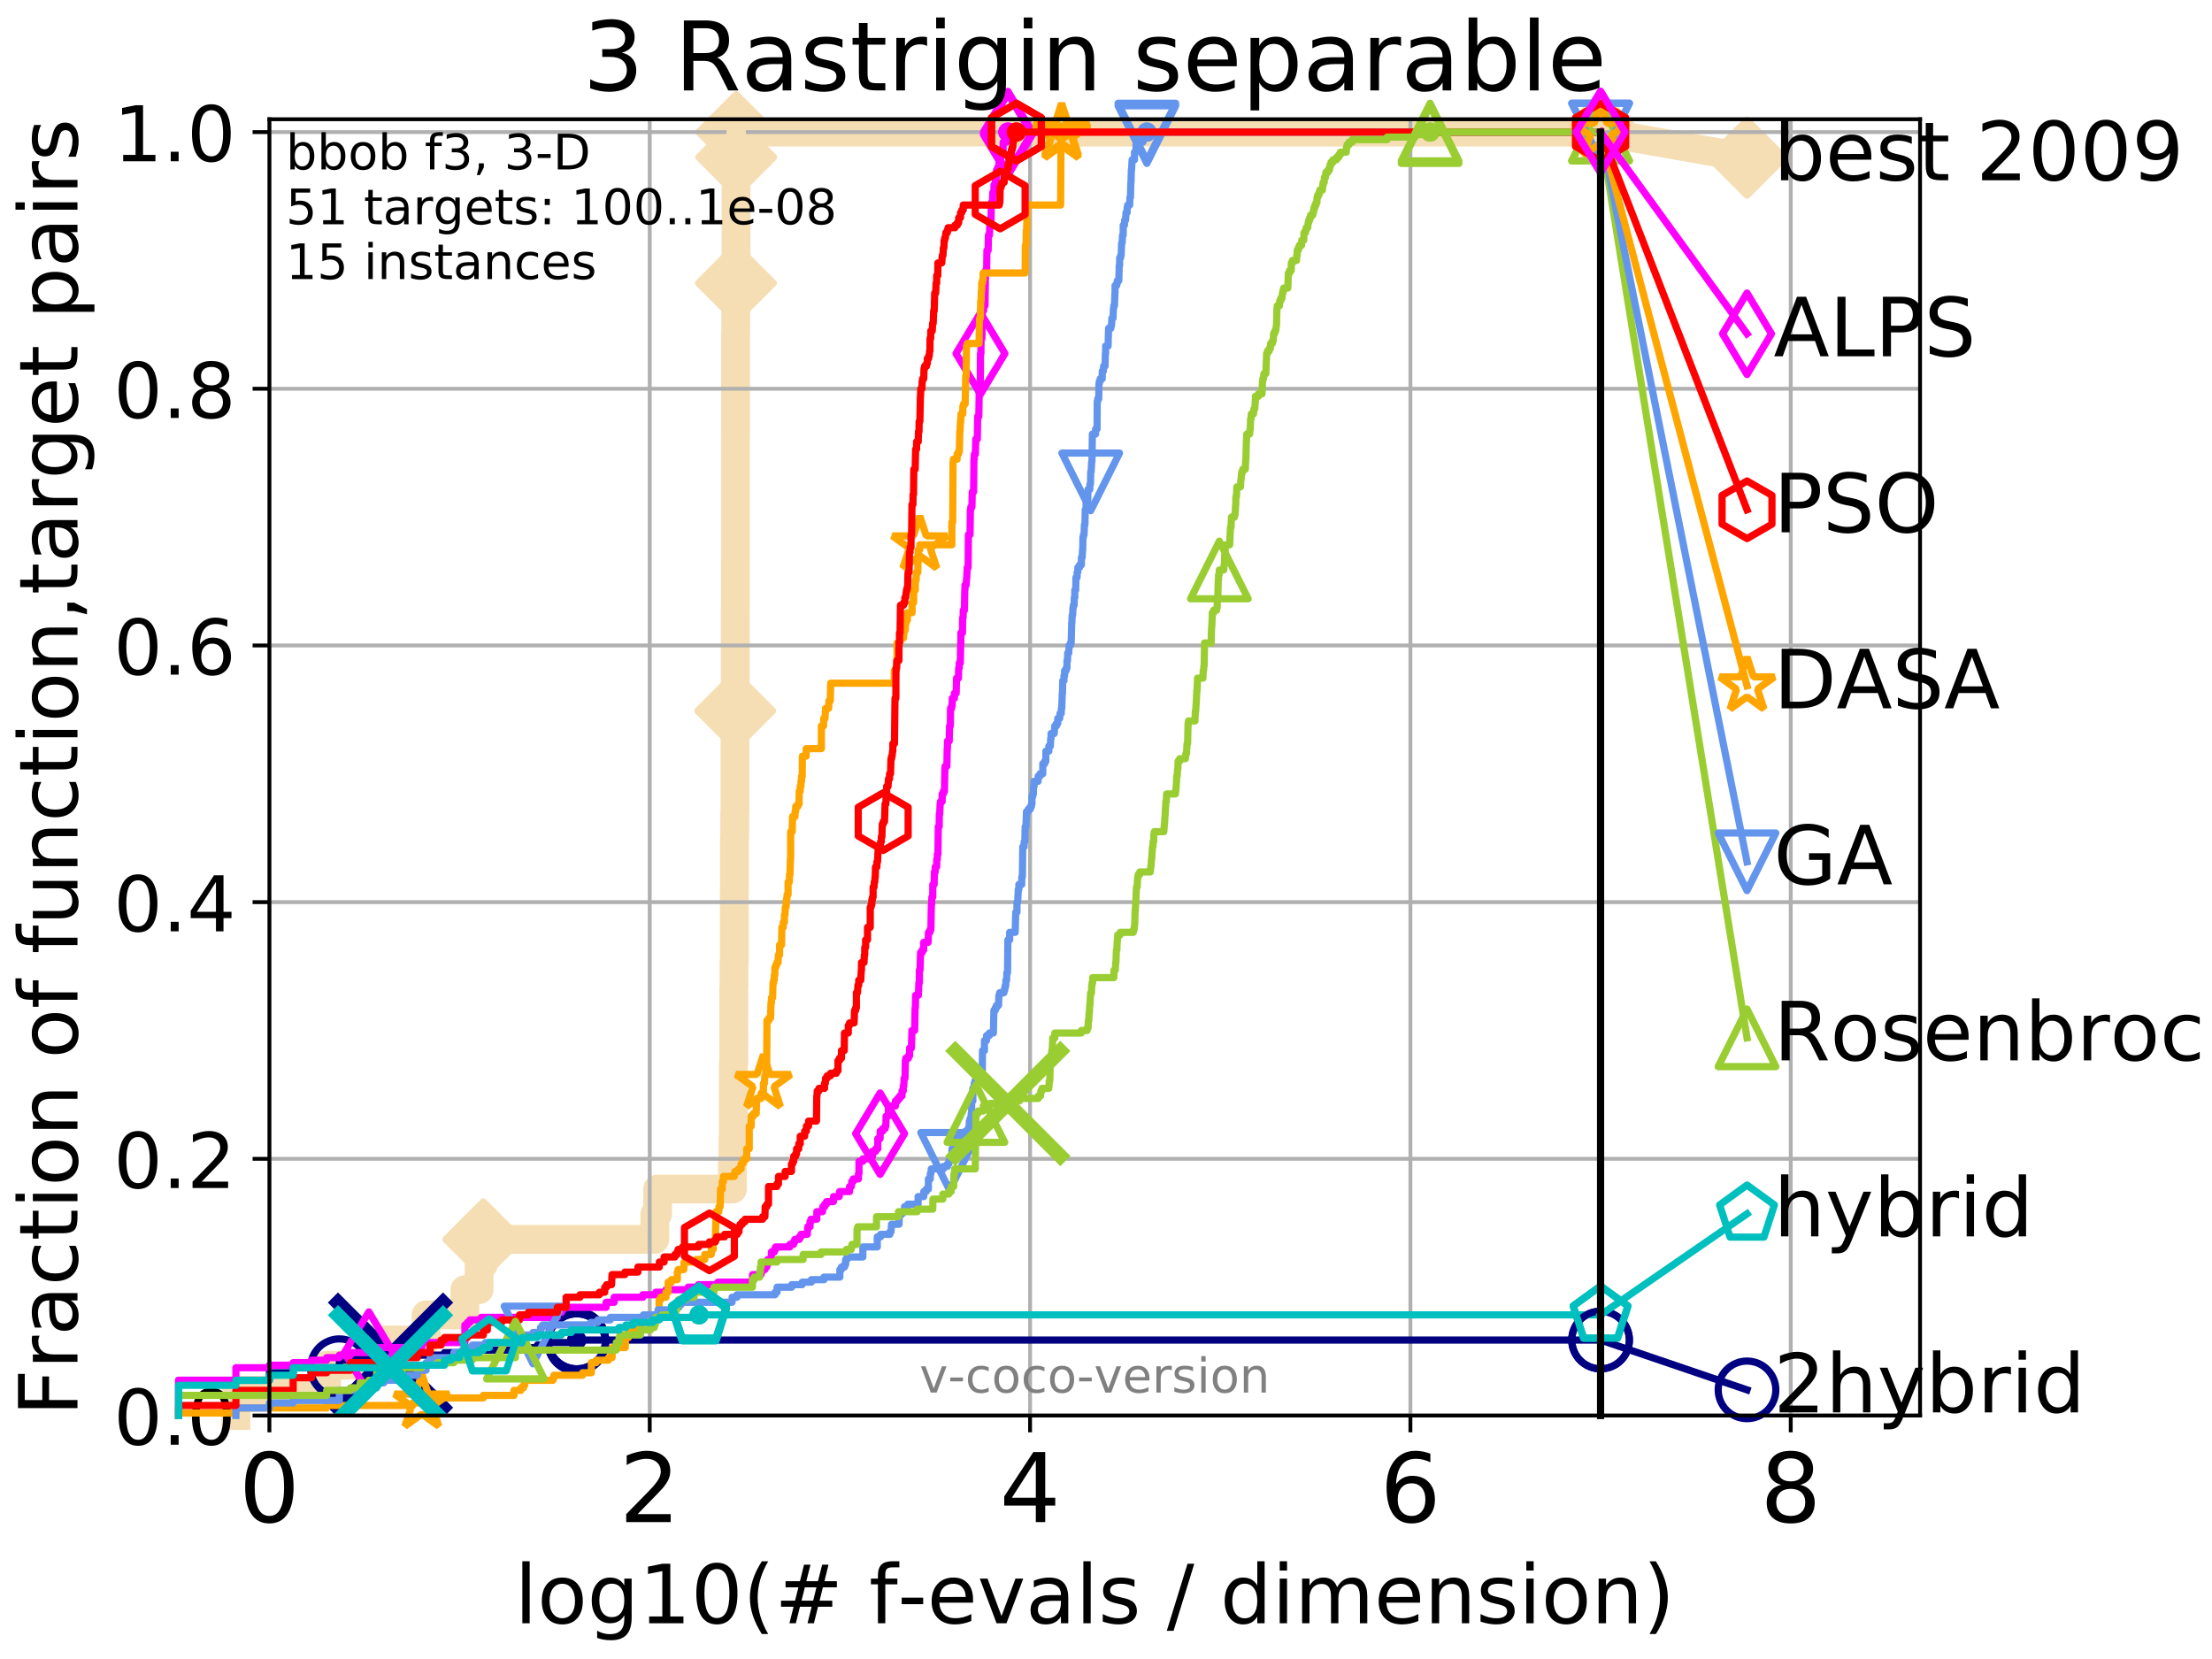 <?xml version="1.0" encoding="utf-8" standalone="no"?>
<!DOCTYPE svg PUBLIC "-//W3C//DTD SVG 1.1//EN"
  "http://www.w3.org/Graphics/SVG/1.1/DTD/svg11.dtd">
<!-- Created with matplotlib (http://matplotlib.org/) -->
<svg height="345.6pt" version="1.1" viewBox="0 0 460.8 345.6" width="460.8pt" xmlns="http://www.w3.org/2000/svg" xmlns:xlink="http://www.w3.org/1999/xlink">
 <defs>
  <style type="text/css">
*{stroke-linecap:butt;stroke-linejoin:round;}
  </style>
 </defs>
 <g id="figure_1">
  <g id="patch_1">
   <path d="M 0 345.6 
L 460.8 345.6 
L 460.8 0 
L 0 0 
z
" style="fill:#ffffff;"/>
  </g>
  <g id="axes_1">
   <g id="patch_2">
    <path d="M 56.12 294.88 
L 399.984 294.88 
L 399.984 24.84 
L 56.12 24.84 
z
" style="fill:#ffffff;"/>
   </g>
   <g id="line2d_1">
    <path d="M 49.144 294.88 
L 49.144 289.638 
L 68.046 289.638 
L 68.046 284.395 
L 76.834 284.395 
L 76.834 279.153 
L 88.76 279.153 
L 88.76 273.91 
L 96.846 273.91 
L 96.846 268.668 
L 99.803 268.668 
L 99.803 263.425 
L 100.685 263.425 
L 100.685 258.183 
L 136.408 258.183 
L 136.408 252.94 
L 136.991 252.94 
L 136.991 247.698 
L 152.588 247.698 
L 152.588 242.455 
L 152.693 242.455 
L 152.693 237.213 
L 152.777 237.213 
L 152.777 221.485 
L 152.86 221.485 
L 152.86 205.758 
L 152.901 205.758 
L 152.901 200.515 
L 152.963 200.515 
L 152.963 184.788 
L 153.004 184.788 
L 153.004 174.303 
L 153.066 174.303 
L 153.066 169.061 
L 153.107 169.061 
L 153.107 153.333 
L 153.127 153.333 
L 153.127 148.091 
L 153.148 148.091 
L 153.148 142.848 
L 153.168 142.848 
L 153.168 127.121 
L 153.188 127.121 
L 153.188 116.636 
L 153.209 116.636 
L 153.209 90.423 
L 153.229 90.423 
L 153.229 69.453 
L 153.269 69.453 
L 153.269 64.211 
L 153.31 64.211 
L 153.31 58.969 
L 153.33 58.969 
L 153.33 32.756 
L 153.37 32.756 
L 153.37 27.514 
L 333.43 27.514 
" style="fill:none;stroke:#f5deb3;stroke-linecap:square;stroke-width:6;"/>
   </g>
   <g id="line2d_2">
    <defs>
     <path d="M -0 7.778 
L 7.778 0 
L 0 -7.778 
L -7.778 -0 
z
" id="md70d571cc4" style="stroke:#f5deb3;stroke-linejoin:miter;stroke-width:1.5;"/>
    </defs>
    <g>
     <use style="fill:#f5deb3;stroke:#f5deb3;stroke-linejoin:miter;stroke-width:1.5;" x="100.685" xlink:href="#md70d571cc4" y="258.183"/>
     <use style="fill:#f5deb3;stroke:#f5deb3;stroke-linejoin:miter;stroke-width:1.5;" x="153.148" xlink:href="#md70d571cc4" y="148.091"/>
     <use style="fill:#f5deb3;stroke:#f5deb3;stroke-linejoin:miter;stroke-width:1.5;" x="153.31" xlink:href="#md70d571cc4" y="58.969"/>
     <use style="fill:#f5deb3;stroke:#f5deb3;stroke-linejoin:miter;stroke-width:1.5;" x="153.37" xlink:href="#md70d571cc4" y="32.756"/>
     <use style="fill:#f5deb3;stroke:#f5deb3;stroke-linejoin:miter;stroke-width:1.5;" x="153.37" xlink:href="#md70d571cc4" y="27.514"/>
     <use style="fill:#f5deb3;stroke:#f5deb3;stroke-linejoin:miter;stroke-width:1.5;" x="333.43" xlink:href="#md70d571cc4" y="27.514"/>
    </g>
   </g>
   <g id="line2d_3">
    <path style="fill:none;stroke:#f5deb3;stroke-linecap:square;stroke-width:6;"/>
    <g/>
   </g>
   <g id="line2d_4">
    <path d="M 333.43 27.514 
L 363.934 32.861 
" style="fill:none;stroke:#f5deb3;stroke-linecap:square;stroke-width:6;"/>
    <g>
     <use style="fill:#f5deb3;stroke:#f5deb3;stroke-linejoin:miter;stroke-width:1.5;" x="333.43" xlink:href="#md70d571cc4" y="27.514"/>
     <use style="fill:#f5deb3;stroke:#f5deb3;stroke-linejoin:miter;stroke-width:1.5;" x="363.934" xlink:href="#md70d571cc4" y="32.861"/>
    </g>
   </g>
   <g id="matplotlib.axis_1">
    <g id="xtick_1">
     <g id="line2d_5">
      <path clip-path="url(#p41a93ed413)" d="M 56.12 294.88 
L 56.12 24.84 
" style="fill:none;stroke:#b0b0b0;stroke-linecap:square;stroke-width:0.8;"/>
     </g>
     <g id="line2d_6">
      <defs>
       <path d="M 0 0 
L 0 3.5 
" id="m72cedba7e9" style="stroke:#000000;stroke-width:0.8;"/>
      </defs>
      <g>
       <use style="stroke:#000000;stroke-width:0.8;" x="56.12" xlink:href="#m72cedba7e9" y="294.88"/>
      </g>
     </g>
     <g id="text_1">
      <!-- 0 -->
      <defs>
       <path d="M 31.781 66.406 
Q 24.172 66.406 20.328 58.906 
Q 16.5 51.422 16.5 36.375 
Q 16.5 21.391 20.328 13.891 
Q 24.172 6.391 31.781 6.391 
Q 39.453 6.391 43.281 13.891 
Q 47.125 21.391 47.125 36.375 
Q 47.125 51.422 43.281 58.906 
Q 39.453 66.406 31.781 66.406 
z
M 31.781 74.219 
Q 44.047 74.219 50.516 64.516 
Q 56.984 54.828 56.984 36.375 
Q 56.984 17.969 50.516 8.266 
Q 44.047 -1.422 31.781 -1.422 
Q 19.531 -1.422 13.062 8.266 
Q 6.594 17.969 6.594 36.375 
Q 6.594 54.828 13.062 64.516 
Q 19.531 74.219 31.781 74.219 
z
" id="DejaVuSans-30"/>
      </defs>
      <g transform="translate(49.758 317.077)scale(0.2 -0.2)">
       <use xlink:href="#DejaVuSans-30"/>
      </g>
     </g>
    </g>
    <g id="xtick_2">
     <g id="line2d_7">
      <path clip-path="url(#p41a93ed413)" d="M 135.351 294.88 
L 135.351 24.84 
" style="fill:none;stroke:#b0b0b0;stroke-linecap:square;stroke-width:0.8;"/>
     </g>
     <g id="line2d_8">
      <g>
       <use style="stroke:#000000;stroke-width:0.8;" x="135.351" xlink:href="#m72cedba7e9" y="294.88"/>
      </g>
     </g>
     <g id="text_2">
      <!-- 2 -->
      <defs>
       <path d="M 19.188 8.297 
L 53.609 8.297 
L 53.609 0 
L 7.328 0 
L 7.328 8.297 
Q 12.938 14.109 22.625 23.891 
Q 32.328 33.688 34.812 36.531 
Q 39.547 41.844 41.422 45.531 
Q 43.312 49.219 43.312 52.781 
Q 43.312 58.594 39.234 62.25 
Q 35.156 65.922 28.609 65.922 
Q 23.969 65.922 18.812 64.312 
Q 13.672 62.703 7.812 59.422 
L 7.812 69.391 
Q 13.766 71.781 18.938 73 
Q 24.125 74.219 28.422 74.219 
Q 39.75 74.219 46.484 68.547 
Q 53.219 62.891 53.219 53.422 
Q 53.219 48.922 51.531 44.891 
Q 49.859 40.875 45.406 35.406 
Q 44.188 33.984 37.641 27.219 
Q 31.109 20.453 19.188 8.297 
z
" id="DejaVuSans-32"/>
      </defs>
      <g transform="translate(128.989 317.077)scale(0.2 -0.2)">
       <use xlink:href="#DejaVuSans-32"/>
      </g>
     </g>
    </g>
    <g id="xtick_3">
     <g id="line2d_9">
      <path clip-path="url(#p41a93ed413)" d="M 214.583 294.88 
L 214.583 24.84 
" style="fill:none;stroke:#b0b0b0;stroke-linecap:square;stroke-width:0.8;"/>
     </g>
     <g id="line2d_10">
      <g>
       <use style="stroke:#000000;stroke-width:0.8;" x="214.583" xlink:href="#m72cedba7e9" y="294.88"/>
      </g>
     </g>
     <g id="text_3">
      <!-- 4 -->
      <defs>
       <path d="M 37.797 64.312 
L 12.891 25.391 
L 37.797 25.391 
z
M 35.203 72.906 
L 47.609 72.906 
L 47.609 25.391 
L 58.016 25.391 
L 58.016 17.188 
L 47.609 17.188 
L 47.609 0 
L 37.797 0 
L 37.797 17.188 
L 4.891 17.188 
L 4.891 26.703 
z
" id="DejaVuSans-34"/>
      </defs>
      <g transform="translate(208.22 317.077)scale(0.2 -0.2)">
       <use xlink:href="#DejaVuSans-34"/>
      </g>
     </g>
    </g>
    <g id="xtick_4">
     <g id="line2d_11">
      <path clip-path="url(#p41a93ed413)" d="M 293.814 294.88 
L 293.814 24.84 
" style="fill:none;stroke:#b0b0b0;stroke-linecap:square;stroke-width:0.8;"/>
     </g>
     <g id="line2d_12">
      <g>
       <use style="stroke:#000000;stroke-width:0.8;" x="293.814" xlink:href="#m72cedba7e9" y="294.88"/>
      </g>
     </g>
     <g id="text_4">
      <!-- 6 -->
      <defs>
       <path d="M 33.016 40.375 
Q 26.375 40.375 22.484 35.828 
Q 18.609 31.297 18.609 23.391 
Q 18.609 15.531 22.484 10.953 
Q 26.375 6.391 33.016 6.391 
Q 39.656 6.391 43.531 10.953 
Q 47.406 15.531 47.406 23.391 
Q 47.406 31.297 43.531 35.828 
Q 39.656 40.375 33.016 40.375 
z
M 52.594 71.297 
L 52.594 62.312 
Q 48.875 64.062 45.094 64.984 
Q 41.312 65.922 37.594 65.922 
Q 27.828 65.922 22.672 59.328 
Q 17.531 52.734 16.797 39.406 
Q 19.672 43.656 24.016 45.922 
Q 28.375 48.188 33.594 48.188 
Q 44.578 48.188 50.953 41.516 
Q 57.328 34.859 57.328 23.391 
Q 57.328 12.156 50.688 5.359 
Q 44.047 -1.422 33.016 -1.422 
Q 20.359 -1.422 13.672 8.266 
Q 6.984 17.969 6.984 36.375 
Q 6.984 53.656 15.188 63.938 
Q 23.391 74.219 37.203 74.219 
Q 40.922 74.219 44.703 73.484 
Q 48.484 72.75 52.594 71.297 
z
" id="DejaVuSans-36"/>
      </defs>
      <g transform="translate(287.452 317.077)scale(0.2 -0.2)">
       <use xlink:href="#DejaVuSans-36"/>
      </g>
     </g>
    </g>
    <g id="xtick_5">
     <g id="line2d_13">
      <path clip-path="url(#p41a93ed413)" d="M 373.045 294.88 
L 373.045 24.84 
" style="fill:none;stroke:#b0b0b0;stroke-linecap:square;stroke-width:0.8;"/>
     </g>
     <g id="line2d_14">
      <g>
       <use style="stroke:#000000;stroke-width:0.8;" x="373.045" xlink:href="#m72cedba7e9" y="294.88"/>
      </g>
     </g>
     <g id="text_5">
      <!-- 8 -->
      <defs>
       <path d="M 31.781 34.625 
Q 24.75 34.625 20.719 30.859 
Q 16.703 27.094 16.703 20.516 
Q 16.703 13.922 20.719 10.156 
Q 24.75 6.391 31.781 6.391 
Q 38.812 6.391 42.859 10.172 
Q 46.922 13.969 46.922 20.516 
Q 46.922 27.094 42.891 30.859 
Q 38.875 34.625 31.781 34.625 
z
M 21.922 38.812 
Q 15.578 40.375 12.031 44.719 
Q 8.5 49.078 8.5 55.328 
Q 8.5 64.062 14.719 69.141 
Q 20.953 74.219 31.781 74.219 
Q 42.672 74.219 48.875 69.141 
Q 55.078 64.062 55.078 55.328 
Q 55.078 49.078 51.531 44.719 
Q 48 40.375 41.703 38.812 
Q 48.828 37.156 52.797 32.312 
Q 56.781 27.484 56.781 20.516 
Q 56.781 9.906 50.312 4.234 
Q 43.844 -1.422 31.781 -1.422 
Q 19.734 -1.422 13.25 4.234 
Q 6.781 9.906 6.781 20.516 
Q 6.781 27.484 10.781 32.312 
Q 14.797 37.156 21.922 38.812 
z
M 18.312 54.391 
Q 18.312 48.734 21.844 45.562 
Q 25.391 42.391 31.781 42.391 
Q 38.141 42.391 41.719 45.562 
Q 45.312 48.734 45.312 54.391 
Q 45.312 60.062 41.719 63.234 
Q 38.141 66.406 31.781 66.406 
Q 25.391 66.406 21.844 63.234 
Q 18.312 60.062 18.312 54.391 
z
" id="DejaVuSans-38"/>
      </defs>
      <g transform="translate(366.683 317.077)scale(0.2 -0.2)">
       <use xlink:href="#DejaVuSans-38"/>
      </g>
     </g>
    </g>
    <g id="text_6">
     <!-- log10(# f-evals / dimension) -->
     <defs>
      <path d="M 9.422 75.984 
L 18.406 75.984 
L 18.406 0 
L 9.422 0 
z
" id="DejaVuSans-6c"/>
      <path d="M 30.609 48.391 
Q 23.391 48.391 19.188 42.75 
Q 14.984 37.109 14.984 27.297 
Q 14.984 17.484 19.156 11.844 
Q 23.344 6.203 30.609 6.203 
Q 37.797 6.203 41.984 11.859 
Q 46.188 17.531 46.188 27.297 
Q 46.188 37.016 41.984 42.703 
Q 37.797 48.391 30.609 48.391 
z
M 30.609 56 
Q 42.328 56 49.016 48.375 
Q 55.719 40.766 55.719 27.297 
Q 55.719 13.875 49.016 6.219 
Q 42.328 -1.422 30.609 -1.422 
Q 18.844 -1.422 12.172 6.219 
Q 5.516 13.875 5.516 27.297 
Q 5.516 40.766 12.172 48.375 
Q 18.844 56 30.609 56 
z
" id="DejaVuSans-6f"/>
      <path d="M 45.406 27.984 
Q 45.406 37.75 41.375 43.109 
Q 37.359 48.484 30.078 48.484 
Q 22.859 48.484 18.828 43.109 
Q 14.797 37.75 14.797 27.984 
Q 14.797 18.266 18.828 12.891 
Q 22.859 7.516 30.078 7.516 
Q 37.359 7.516 41.375 12.891 
Q 45.406 18.266 45.406 27.984 
z
M 54.391 6.781 
Q 54.391 -7.172 48.188 -13.984 
Q 42 -20.797 29.203 -20.797 
Q 24.469 -20.797 20.266 -20.094 
Q 16.062 -19.391 12.109 -17.922 
L 12.109 -9.188 
Q 16.062 -11.328 19.922 -12.344 
Q 23.781 -13.375 27.781 -13.375 
Q 36.625 -13.375 41.016 -8.766 
Q 45.406 -4.156 45.406 5.172 
L 45.406 9.625 
Q 42.625 4.781 38.281 2.391 
Q 33.938 0 27.875 0 
Q 17.828 0 11.672 7.656 
Q 5.516 15.328 5.516 27.984 
Q 5.516 40.672 11.672 48.328 
Q 17.828 56 27.875 56 
Q 33.938 56 38.281 53.609 
Q 42.625 51.219 45.406 46.391 
L 45.406 54.688 
L 54.391 54.688 
z
" id="DejaVuSans-67"/>
      <path d="M 12.406 8.297 
L 28.516 8.297 
L 28.516 63.922 
L 10.984 60.406 
L 10.984 69.391 
L 28.422 72.906 
L 38.281 72.906 
L 38.281 8.297 
L 54.391 8.297 
L 54.391 0 
L 12.406 0 
z
" id="DejaVuSans-31"/>
      <path d="M 31 75.875 
Q 24.469 64.656 21.281 53.656 
Q 18.109 42.672 18.109 31.391 
Q 18.109 20.125 21.312 9.062 
Q 24.516 -2 31 -13.188 
L 23.188 -13.188 
Q 15.875 -1.703 12.234 9.375 
Q 8.594 20.453 8.594 31.391 
Q 8.594 42.281 12.203 53.312 
Q 15.828 64.359 23.188 75.875 
z
" id="DejaVuSans-28"/>
      <path d="M 51.125 44 
L 36.922 44 
L 32.812 27.688 
L 47.125 27.688 
z
M 43.797 71.781 
L 38.719 51.516 
L 52.984 51.516 
L 58.109 71.781 
L 65.922 71.781 
L 60.891 51.516 
L 76.125 51.516 
L 76.125 44 
L 58.984 44 
L 54.984 27.688 
L 70.516 27.688 
L 70.516 20.219 
L 53.078 20.219 
L 48 0 
L 40.188 0 
L 45.219 20.219 
L 30.906 20.219 
L 25.875 0 
L 18.016 0 
L 23.094 20.219 
L 7.719 20.219 
L 7.719 27.688 
L 24.906 27.688 
L 29 44 
L 13.281 44 
L 13.281 51.516 
L 30.906 51.516 
L 35.891 71.781 
z
" id="DejaVuSans-23"/>
      <path id="DejaVuSans-20"/>
      <path d="M 37.109 75.984 
L 37.109 68.5 
L 28.516 68.5 
Q 23.688 68.5 21.797 66.547 
Q 19.922 64.594 19.922 59.516 
L 19.922 54.688 
L 34.719 54.688 
L 34.719 47.703 
L 19.922 47.703 
L 19.922 0 
L 10.891 0 
L 10.891 47.703 
L 2.297 47.703 
L 2.297 54.688 
L 10.891 54.688 
L 10.891 58.5 
Q 10.891 67.625 15.141 71.797 
Q 19.391 75.984 28.609 75.984 
z
" id="DejaVuSans-66"/>
      <path d="M 4.891 31.391 
L 31.203 31.391 
L 31.203 23.391 
L 4.891 23.391 
z
" id="DejaVuSans-2d"/>
      <path d="M 56.203 29.594 
L 56.203 25.203 
L 14.891 25.203 
Q 15.484 15.922 20.484 11.062 
Q 25.484 6.203 34.422 6.203 
Q 39.594 6.203 44.453 7.469 
Q 49.312 8.734 54.109 11.281 
L 54.109 2.781 
Q 49.266 0.734 44.188 -0.344 
Q 39.109 -1.422 33.891 -1.422 
Q 20.797 -1.422 13.156 6.188 
Q 5.516 13.812 5.516 26.812 
Q 5.516 40.234 12.766 48.109 
Q 20.016 56 32.328 56 
Q 43.359 56 49.781 48.891 
Q 56.203 41.797 56.203 29.594 
z
M 47.219 32.234 
Q 47.125 39.594 43.094 43.984 
Q 39.062 48.391 32.422 48.391 
Q 24.906 48.391 20.391 44.141 
Q 15.875 39.891 15.188 32.172 
z
" id="DejaVuSans-65"/>
      <path d="M 2.984 54.688 
L 12.5 54.688 
L 29.594 8.797 
L 46.688 54.688 
L 56.203 54.688 
L 35.688 0 
L 23.484 0 
z
" id="DejaVuSans-76"/>
      <path d="M 34.281 27.484 
Q 23.391 27.484 19.188 25 
Q 14.984 22.516 14.984 16.5 
Q 14.984 11.719 18.141 8.906 
Q 21.297 6.109 26.703 6.109 
Q 34.188 6.109 38.703 11.406 
Q 43.219 16.703 43.219 25.484 
L 43.219 27.484 
z
M 52.203 31.203 
L 52.203 0 
L 43.219 0 
L 43.219 8.297 
Q 40.141 3.328 35.547 0.953 
Q 30.953 -1.422 24.312 -1.422 
Q 15.922 -1.422 10.953 3.297 
Q 6 8.016 6 15.922 
Q 6 25.141 12.172 29.828 
Q 18.359 34.516 30.609 34.516 
L 43.219 34.516 
L 43.219 35.406 
Q 43.219 41.609 39.141 45 
Q 35.062 48.391 27.688 48.391 
Q 23 48.391 18.547 47.266 
Q 14.109 46.141 10.016 43.891 
L 10.016 52.203 
Q 14.938 54.109 19.578 55.047 
Q 24.219 56 28.609 56 
Q 40.484 56 46.344 49.844 
Q 52.203 43.703 52.203 31.203 
z
" id="DejaVuSans-61"/>
      <path d="M 44.281 53.078 
L 44.281 44.578 
Q 40.484 46.531 36.375 47.5 
Q 32.281 48.484 27.875 48.484 
Q 21.188 48.484 17.844 46.438 
Q 14.5 44.391 14.5 40.281 
Q 14.5 37.156 16.891 35.375 
Q 19.281 33.594 26.516 31.984 
L 29.594 31.297 
Q 39.156 29.25 43.188 25.516 
Q 47.219 21.781 47.219 15.094 
Q 47.219 7.469 41.188 3.016 
Q 35.156 -1.422 24.609 -1.422 
Q 20.219 -1.422 15.453 -0.562 
Q 10.688 0.297 5.422 2 
L 5.422 11.281 
Q 10.406 8.688 15.234 7.391 
Q 20.062 6.109 24.812 6.109 
Q 31.156 6.109 34.562 8.281 
Q 37.984 10.453 37.984 14.406 
Q 37.984 18.062 35.516 20.016 
Q 33.062 21.969 24.703 23.781 
L 21.578 24.516 
Q 13.234 26.266 9.516 29.906 
Q 5.812 33.547 5.812 39.891 
Q 5.812 47.609 11.281 51.797 
Q 16.75 56 26.812 56 
Q 31.781 56 36.172 55.266 
Q 40.578 54.547 44.281 53.078 
z
" id="DejaVuSans-73"/>
      <path d="M 25.391 72.906 
L 33.688 72.906 
L 8.297 -9.281 
L 0 -9.281 
z
" id="DejaVuSans-2f"/>
      <path d="M 45.406 46.391 
L 45.406 75.984 
L 54.391 75.984 
L 54.391 0 
L 45.406 0 
L 45.406 8.203 
Q 42.578 3.328 38.25 0.953 
Q 33.938 -1.422 27.875 -1.422 
Q 17.969 -1.422 11.734 6.484 
Q 5.516 14.406 5.516 27.297 
Q 5.516 40.188 11.734 48.094 
Q 17.969 56 27.875 56 
Q 33.938 56 38.25 53.625 
Q 42.578 51.266 45.406 46.391 
z
M 14.797 27.297 
Q 14.797 17.391 18.875 11.75 
Q 22.953 6.109 30.078 6.109 
Q 37.203 6.109 41.297 11.75 
Q 45.406 17.391 45.406 27.297 
Q 45.406 37.203 41.297 42.844 
Q 37.203 48.484 30.078 48.484 
Q 22.953 48.484 18.875 42.844 
Q 14.797 37.203 14.797 27.297 
z
" id="DejaVuSans-64"/>
      <path d="M 9.422 54.688 
L 18.406 54.688 
L 18.406 0 
L 9.422 0 
z
M 9.422 75.984 
L 18.406 75.984 
L 18.406 64.594 
L 9.422 64.594 
z
" id="DejaVuSans-69"/>
      <path d="M 52 44.188 
Q 55.375 50.25 60.062 53.125 
Q 64.75 56 71.094 56 
Q 79.641 56 84.281 50.016 
Q 88.922 44.047 88.922 33.016 
L 88.922 0 
L 79.891 0 
L 79.891 32.719 
Q 79.891 40.578 77.094 44.375 
Q 74.312 48.188 68.609 48.188 
Q 61.625 48.188 57.562 43.547 
Q 53.516 38.922 53.516 30.906 
L 53.516 0 
L 44.484 0 
L 44.484 32.719 
Q 44.484 40.625 41.703 44.406 
Q 38.922 48.188 33.109 48.188 
Q 26.219 48.188 22.156 43.531 
Q 18.109 38.875 18.109 30.906 
L 18.109 0 
L 9.078 0 
L 9.078 54.688 
L 18.109 54.688 
L 18.109 46.188 
Q 21.188 51.219 25.484 53.609 
Q 29.781 56 35.688 56 
Q 41.656 56 45.828 52.969 
Q 50 49.953 52 44.188 
z
" id="DejaVuSans-6d"/>
      <path d="M 54.891 33.016 
L 54.891 0 
L 45.906 0 
L 45.906 32.719 
Q 45.906 40.484 42.875 44.328 
Q 39.844 48.188 33.797 48.188 
Q 26.516 48.188 22.312 43.547 
Q 18.109 38.922 18.109 30.906 
L 18.109 0 
L 9.078 0 
L 9.078 54.688 
L 18.109 54.688 
L 18.109 46.188 
Q 21.344 51.125 25.703 53.562 
Q 30.078 56 35.797 56 
Q 45.219 56 50.047 50.172 
Q 54.891 44.344 54.891 33.016 
z
" id="DejaVuSans-6e"/>
      <path d="M 8.016 75.875 
L 15.828 75.875 
Q 23.141 64.359 26.781 53.312 
Q 30.422 42.281 30.422 31.391 
Q 30.422 20.453 26.781 9.375 
Q 23.141 -1.703 15.828 -13.188 
L 8.016 -13.188 
Q 14.5 -2 17.703 9.062 
Q 20.906 20.125 20.906 31.391 
Q 20.906 42.672 17.703 53.656 
Q 14.5 64.656 8.016 75.875 
z
" id="DejaVuSans-29"/>
     </defs>
     <g transform="translate(107.211 338.154)scale(0.17 -0.17)">
      <use xlink:href="#DejaVuSans-6c"/>
      <use x="27.783" xlink:href="#DejaVuSans-6f"/>
      <use x="88.965" xlink:href="#DejaVuSans-67"/>
      <use x="152.441" xlink:href="#DejaVuSans-31"/>
      <use x="216.064" xlink:href="#DejaVuSans-30"/>
      <use x="279.688" xlink:href="#DejaVuSans-28"/>
      <use x="318.701" xlink:href="#DejaVuSans-23"/>
      <use x="402.49" xlink:href="#DejaVuSans-20"/>
      <use x="434.277" xlink:href="#DejaVuSans-66"/>
      <use x="469.404" xlink:href="#DejaVuSans-2d"/>
      <use x="505.488" xlink:href="#DejaVuSans-65"/>
      <use x="567.012" xlink:href="#DejaVuSans-76"/>
      <use x="626.191" xlink:href="#DejaVuSans-61"/>
      <use x="687.471" xlink:href="#DejaVuSans-6c"/>
      <use x="715.254" xlink:href="#DejaVuSans-73"/>
      <use x="767.354" xlink:href="#DejaVuSans-20"/>
      <use x="799.141" xlink:href="#DejaVuSans-2f"/>
      <use x="832.832" xlink:href="#DejaVuSans-20"/>
      <use x="864.619" xlink:href="#DejaVuSans-64"/>
      <use x="928.096" xlink:href="#DejaVuSans-69"/>
      <use x="955.879" xlink:href="#DejaVuSans-6d"/>
      <use x="1053.291" xlink:href="#DejaVuSans-65"/>
      <use x="1114.814" xlink:href="#DejaVuSans-6e"/>
      <use x="1178.193" xlink:href="#DejaVuSans-73"/>
      <use x="1230.293" xlink:href="#DejaVuSans-69"/>
      <use x="1258.076" xlink:href="#DejaVuSans-6f"/>
      <use x="1319.258" xlink:href="#DejaVuSans-6e"/>
      <use x="1382.637" xlink:href="#DejaVuSans-29"/>
     </g>
    </g>
   </g>
   <g id="matplotlib.axis_2">
    <g id="ytick_1">
     <g id="line2d_15">
      <path clip-path="url(#p41a93ed413)" d="M 56.12 294.88 
L 399.984 294.88 
" style="fill:none;stroke:#b0b0b0;stroke-linecap:square;stroke-width:0.8;"/>
     </g>
     <g id="line2d_16">
      <defs>
       <path d="M 0 0 
L -3.5 0 
" id="m2e9fb53100" style="stroke:#000000;stroke-width:0.8;"/>
      </defs>
      <g>
       <use style="stroke:#000000;stroke-width:0.8;" x="56.12" xlink:href="#m2e9fb53100" y="294.88"/>
      </g>
     </g>
     <g id="text_7">
      <!-- 0.0 -->
      <defs>
       <path d="M 10.688 12.406 
L 21 12.406 
L 21 0 
L 10.688 0 
z
" id="DejaVuSans-2e"/>
      </defs>
      <g transform="translate(23.675 300.959)scale(0.16 -0.16)">
       <use xlink:href="#DejaVuSans-30"/>
       <use x="63.623" xlink:href="#DejaVuSans-2e"/>
       <use x="95.41" xlink:href="#DejaVuSans-30"/>
      </g>
     </g>
    </g>
    <g id="ytick_2">
     <g id="line2d_17">
      <path clip-path="url(#p41a93ed413)" d="M 56.12 241.407 
L 399.984 241.407 
" style="fill:none;stroke:#b0b0b0;stroke-linecap:square;stroke-width:0.8;"/>
     </g>
     <g id="line2d_18">
      <g>
       <use style="stroke:#000000;stroke-width:0.8;" x="56.12" xlink:href="#m2e9fb53100" y="241.407"/>
      </g>
     </g>
     <g id="text_8">
      <!-- 0.2 -->
      <g transform="translate(23.675 247.485)scale(0.16 -0.16)">
       <use xlink:href="#DejaVuSans-30"/>
       <use x="63.623" xlink:href="#DejaVuSans-2e"/>
       <use x="95.41" xlink:href="#DejaVuSans-32"/>
      </g>
     </g>
    </g>
    <g id="ytick_3">
     <g id="line2d_19">
      <path clip-path="url(#p41a93ed413)" d="M 56.12 187.933 
L 399.984 187.933 
" style="fill:none;stroke:#b0b0b0;stroke-linecap:square;stroke-width:0.8;"/>
     </g>
     <g id="line2d_20">
      <g>
       <use style="stroke:#000000;stroke-width:0.8;" x="56.12" xlink:href="#m2e9fb53100" y="187.933"/>
      </g>
     </g>
     <g id="text_9">
      <!-- 0.4 -->
      <g transform="translate(23.675 194.012)scale(0.16 -0.16)">
       <use xlink:href="#DejaVuSans-30"/>
       <use x="63.623" xlink:href="#DejaVuSans-2e"/>
       <use x="95.41" xlink:href="#DejaVuSans-34"/>
      </g>
     </g>
    </g>
    <g id="ytick_4">
     <g id="line2d_21">
      <path clip-path="url(#p41a93ed413)" d="M 56.12 134.46 
L 399.984 134.46 
" style="fill:none;stroke:#b0b0b0;stroke-linecap:square;stroke-width:0.8;"/>
     </g>
     <g id="line2d_22">
      <g>
       <use style="stroke:#000000;stroke-width:0.8;" x="56.12" xlink:href="#m2e9fb53100" y="134.46"/>
      </g>
     </g>
     <g id="text_10">
      <!-- 0.6 -->
      <g transform="translate(23.675 140.539)scale(0.16 -0.16)">
       <use xlink:href="#DejaVuSans-30"/>
       <use x="63.623" xlink:href="#DejaVuSans-2e"/>
       <use x="95.41" xlink:href="#DejaVuSans-36"/>
      </g>
     </g>
    </g>
    <g id="ytick_5">
     <g id="line2d_23">
      <path clip-path="url(#p41a93ed413)" d="M 56.12 80.987 
L 399.984 80.987 
" style="fill:none;stroke:#b0b0b0;stroke-linecap:square;stroke-width:0.8;"/>
     </g>
     <g id="line2d_24">
      <g>
       <use style="stroke:#000000;stroke-width:0.8;" x="56.12" xlink:href="#m2e9fb53100" y="80.987"/>
      </g>
     </g>
     <g id="text_11">
      <!-- 0.8 -->
      <g transform="translate(23.675 87.066)scale(0.16 -0.16)">
       <use xlink:href="#DejaVuSans-30"/>
       <use x="63.623" xlink:href="#DejaVuSans-2e"/>
       <use x="95.41" xlink:href="#DejaVuSans-38"/>
      </g>
     </g>
    </g>
    <g id="ytick_6">
     <g id="line2d_25">
      <path clip-path="url(#p41a93ed413)" d="M 56.12 27.514 
L 399.984 27.514 
" style="fill:none;stroke:#b0b0b0;stroke-linecap:square;stroke-width:0.8;"/>
     </g>
     <g id="line2d_26">
      <g>
       <use style="stroke:#000000;stroke-width:0.8;" x="56.12" xlink:href="#m2e9fb53100" y="27.514"/>
      </g>
     </g>
     <g id="text_12">
      <!-- 1.0 -->
      <g transform="translate(23.675 33.592)scale(0.16 -0.16)">
       <use xlink:href="#DejaVuSans-31"/>
       <use x="63.623" xlink:href="#DejaVuSans-2e"/>
       <use x="95.41" xlink:href="#DejaVuSans-30"/>
      </g>
     </g>
    </g>
    <g id="text_13">
     <!-- Fraction of function,target pairs -->
     <defs>
      <path d="M 9.812 72.906 
L 51.703 72.906 
L 51.703 64.594 
L 19.672 64.594 
L 19.672 43.109 
L 48.578 43.109 
L 48.578 34.812 
L 19.672 34.812 
L 19.672 0 
L 9.812 0 
z
" id="DejaVuSans-46"/>
      <path d="M 41.109 46.297 
Q 39.594 47.172 37.812 47.578 
Q 36.031 48 33.891 48 
Q 26.266 48 22.188 43.047 
Q 18.109 38.094 18.109 28.812 
L 18.109 0 
L 9.078 0 
L 9.078 54.688 
L 18.109 54.688 
L 18.109 46.188 
Q 20.953 51.172 25.484 53.578 
Q 30.031 56 36.531 56 
Q 37.453 56 38.578 55.875 
Q 39.703 55.766 41.062 55.516 
z
" id="DejaVuSans-72"/>
      <path d="M 48.781 52.594 
L 48.781 44.188 
Q 44.969 46.297 41.141 47.344 
Q 37.312 48.391 33.406 48.391 
Q 24.656 48.391 19.812 42.844 
Q 14.984 37.312 14.984 27.297 
Q 14.984 17.281 19.812 11.734 
Q 24.656 6.203 33.406 6.203 
Q 37.312 6.203 41.141 7.25 
Q 44.969 8.297 48.781 10.406 
L 48.781 2.094 
Q 45.016 0.344 40.984 -0.531 
Q 36.969 -1.422 32.422 -1.422 
Q 20.062 -1.422 12.781 6.344 
Q 5.516 14.109 5.516 27.297 
Q 5.516 40.672 12.859 48.328 
Q 20.219 56 33.016 56 
Q 37.156 56 41.109 55.141 
Q 45.062 54.297 48.781 52.594 
z
" id="DejaVuSans-63"/>
      <path d="M 18.312 70.219 
L 18.312 54.688 
L 36.812 54.688 
L 36.812 47.703 
L 18.312 47.703 
L 18.312 18.016 
Q 18.312 11.328 20.141 9.422 
Q 21.969 7.516 27.594 7.516 
L 36.812 7.516 
L 36.812 0 
L 27.594 0 
Q 17.188 0 13.234 3.875 
Q 9.281 7.766 9.281 18.016 
L 9.281 47.703 
L 2.688 47.703 
L 2.688 54.688 
L 9.281 54.688 
L 9.281 70.219 
z
" id="DejaVuSans-74"/>
      <path d="M 8.5 21.578 
L 8.5 54.688 
L 17.484 54.688 
L 17.484 21.922 
Q 17.484 14.156 20.5 10.266 
Q 23.531 6.391 29.594 6.391 
Q 36.859 6.391 41.078 11.031 
Q 45.312 15.672 45.312 23.688 
L 45.312 54.688 
L 54.297 54.688 
L 54.297 0 
L 45.312 0 
L 45.312 8.406 
Q 42.047 3.422 37.719 1 
Q 33.406 -1.422 27.688 -1.422 
Q 18.266 -1.422 13.375 4.438 
Q 8.5 10.297 8.5 21.578 
z
M 31.109 56 
z
" id="DejaVuSans-75"/>
      <path d="M 11.719 12.406 
L 22.016 12.406 
L 22.016 4 
L 14.016 -11.625 
L 7.719 -11.625 
L 11.719 4 
z
" id="DejaVuSans-2c"/>
      <path d="M 18.109 8.203 
L 18.109 -20.797 
L 9.078 -20.797 
L 9.078 54.688 
L 18.109 54.688 
L 18.109 46.391 
Q 20.953 51.266 25.266 53.625 
Q 29.594 56 35.594 56 
Q 45.562 56 51.781 48.094 
Q 58.016 40.188 58.016 27.297 
Q 58.016 14.406 51.781 6.484 
Q 45.562 -1.422 35.594 -1.422 
Q 29.594 -1.422 25.266 0.953 
Q 20.953 3.328 18.109 8.203 
z
M 48.688 27.297 
Q 48.688 37.203 44.609 42.844 
Q 40.531 48.484 33.406 48.484 
Q 26.266 48.484 22.188 42.844 
Q 18.109 37.203 18.109 27.297 
Q 18.109 17.391 22.188 11.75 
Q 26.266 6.109 33.406 6.109 
Q 40.531 6.109 44.609 11.75 
Q 48.688 17.391 48.688 27.297 
z
" id="DejaVuSans-70"/>
     </defs>
     <g transform="translate(16.14 294.999)rotate(-90)scale(0.17 -0.17)">
      <use xlink:href="#DejaVuSans-46"/>
      <use x="57.41" xlink:href="#DejaVuSans-72"/>
      <use x="98.523" xlink:href="#DejaVuSans-61"/>
      <use x="159.803" xlink:href="#DejaVuSans-63"/>
      <use x="214.783" xlink:href="#DejaVuSans-74"/>
      <use x="253.992" xlink:href="#DejaVuSans-69"/>
      <use x="281.775" xlink:href="#DejaVuSans-6f"/>
      <use x="342.957" xlink:href="#DejaVuSans-6e"/>
      <use x="406.336" xlink:href="#DejaVuSans-20"/>
      <use x="438.123" xlink:href="#DejaVuSans-6f"/>
      <use x="499.305" xlink:href="#DejaVuSans-66"/>
      <use x="534.51" xlink:href="#DejaVuSans-20"/>
      <use x="566.297" xlink:href="#DejaVuSans-66"/>
      <use x="601.502" xlink:href="#DejaVuSans-75"/>
      <use x="664.881" xlink:href="#DejaVuSans-6e"/>
      <use x="728.26" xlink:href="#DejaVuSans-63"/>
      <use x="783.24" xlink:href="#DejaVuSans-74"/>
      <use x="822.449" xlink:href="#DejaVuSans-69"/>
      <use x="850.232" xlink:href="#DejaVuSans-6f"/>
      <use x="911.414" xlink:href="#DejaVuSans-6e"/>
      <use x="974.793" xlink:href="#DejaVuSans-2c"/>
      <use x="1006.58" xlink:href="#DejaVuSans-74"/>
      <use x="1045.789" xlink:href="#DejaVuSans-61"/>
      <use x="1107.068" xlink:href="#DejaVuSans-72"/>
      <use x="1148.166" xlink:href="#DejaVuSans-67"/>
      <use x="1211.643" xlink:href="#DejaVuSans-65"/>
      <use x="1273.166" xlink:href="#DejaVuSans-74"/>
      <use x="1312.375" xlink:href="#DejaVuSans-20"/>
      <use x="1344.162" xlink:href="#DejaVuSans-70"/>
      <use x="1407.639" xlink:href="#DejaVuSans-61"/>
      <use x="1468.918" xlink:href="#DejaVuSans-69"/>
      <use x="1496.701" xlink:href="#DejaVuSans-72"/>
      <use x="1537.814" xlink:href="#DejaVuSans-73"/>
     </g>
    </g>
   </g>
   <g id="line2d_27">
    <defs>
     <path d="M 0 1.5 
C 0.398 1.5 0.779 1.342 1.061 1.061 
C 1.342 0.779 1.5 0.398 1.5 0 
C 1.5 -0.398 1.342 -0.779 1.061 -1.061 
C 0.779 -1.342 0.398 -1.5 0 -1.5 
C -0.398 -1.5 -0.779 -1.342 -1.061 -1.061 
C -1.342 -0.779 -1.5 -0.398 -1.5 0 
C -1.5 0.398 -1.342 0.779 -1.061 1.061 
C -0.779 1.342 -0.398 1.5 0 1.5 
z
" id="m811b31694f" style="stroke:#f5deb3;"/>
    </defs>
    <g>
     <use style="fill:#f5deb3;stroke:#f5deb3;" x="153.37" xlink:href="#m811b31694f" y="27.514"/>
     <use style="fill:#f5deb3;stroke:#f5deb3;" x="153.37" xlink:href="#m811b31694f" y="27.514"/>
    </g>
   </g>
   <g id="line2d_28">
    <defs>
     <path d="M 0 1.5 
C 0.398 1.5 0.779 1.342 1.061 1.061 
C 1.342 0.779 1.5 0.398 1.5 0 
C 1.5 -0.398 1.342 -0.779 1.061 -1.061 
C 0.779 -1.342 0.398 -1.5 0 -1.5 
C -0.398 -1.5 -0.779 -1.342 -1.061 -1.061 
C -1.342 -0.779 -1.5 -0.398 -1.5 0 
C -1.5 0.398 -1.342 0.779 -1.061 1.061 
C -0.779 1.342 -0.398 1.5 0 1.5 
z
" id="m0c8b443097" style="stroke:#000080;"/>
    </defs>
    <g>
     <use style="fill:#000080;stroke:#000080;" x="120.151" xlink:href="#m0c8b443097" y="279.153"/>
     <use style="fill:#000080;stroke:#000080;" x="120.151" xlink:href="#m0c8b443097" y="279.153"/>
    </g>
   </g>
   <g id="line2d_29">
    <path d="M 37.219 294.88 
L 37.219 287.541 
L 56.12 287.541 
L 56.12 285.968 
L 61.07 285.968 
L 61.07 284.919 
L 70.698 284.919 
L 70.698 283.347 
L 72.995 283.347 
L 72.995 282.822 
L 76.834 282.822 
L 76.834 282.298 
L 92.599 282.298 
L 92.599 281.774 
L 99.803 281.774 
L 99.803 281.25 
L 110.798 281.25 
L 110.798 280.725 
L 111.953 280.725 
L 111.953 280.201 
L 113.654 280.201 
L 113.654 279.677 
L 120.151 279.677 
L 120.151 279.153 
L 333.43 279.153 
" style="fill:none;stroke:#000080;stroke-linecap:square;stroke-width:1.5;"/>
   </g>
   <g id="line2d_30">
    <defs>
     <path d="M 0 6 
C 1.591 6 3.117 5.368 4.243 4.243 
C 5.368 3.117 6 1.591 6 0 
C 6 -1.591 5.368 -3.117 4.243 -4.243 
C 3.117 -5.368 1.591 -6 0 -6 
C -1.591 -6 -3.117 -5.368 -4.243 -4.243 
C -5.368 -3.117 -6 -1.591 -6 0 
C -6 1.591 -5.368 3.117 -4.243 4.243 
C -3.117 5.368 -1.591 6 0 6 
z
" id="m259ddc2469" style="stroke:#000080;stroke-width:1.5;"/>
    </defs>
    <g>
     <use style="fill-opacity:0;stroke:#000080;stroke-width:1.5;" x="70.698" xlink:href="#m259ddc2469" y="284.919"/>
     <use style="fill-opacity:0;stroke:#000080;stroke-width:1.5;" x="120.151" xlink:href="#m259ddc2469" y="279.677"/>
     <use style="fill-opacity:0;stroke:#000080;stroke-width:1.5;" x="120.151" xlink:href="#m259ddc2469" y="279.677"/>
     <use style="fill-opacity:0;stroke:#000080;stroke-width:1.5;" x="120.151" xlink:href="#m259ddc2469" y="279.153"/>
     <use style="fill-opacity:0;stroke:#000080;stroke-width:1.5;" x="120.151" xlink:href="#m259ddc2469" y="279.153"/>
     <use style="fill-opacity:0;stroke:#000080;stroke-width:1.5;" x="333.43" xlink:href="#m259ddc2469" y="279.153"/>
    </g>
   </g>
   <g id="line2d_31">
    <path style="fill:none;stroke:#000080;stroke-linecap:square;stroke-width:1.5;"/>
    <g/>
   </g>
   <g id="line2d_32">
    <path clip-path="url(#p41a93ed413)" d="M 81.348 282.298 
" style="fill:none;stroke:#000080;stroke-linecap:square;stroke-width:1.5;"/>
    <defs>
     <path d="M -12 12 
L 12 -12 
M -12 -12 
L 12 12 
" id="mf8a78d2d61" style="stroke:#000080;stroke-width:3;"/>
    </defs>
    <g clip-path="url(#p41a93ed413)">
     <use style="fill:#000080;stroke:#000080;stroke-width:3;" x="81.348" xlink:href="#mf8a78d2d61" y="282.298"/>
    </g>
   </g>
   <g id="line2d_33">
    <defs>
     <path d="M 0 1.5 
C 0.398 1.5 0.779 1.342 1.061 1.061 
C 1.342 0.779 1.5 0.398 1.5 0 
C 1.5 -0.398 1.342 -0.779 1.061 -1.061 
C 0.779 -1.342 0.398 -1.5 0 -1.5 
C -0.398 -1.5 -0.779 -1.342 -1.061 -1.061 
C -1.342 -0.779 -1.5 -0.398 -1.5 0 
C -1.5 0.398 -1.342 0.779 -1.061 1.061 
C -0.779 1.342 -0.398 1.5 0 1.5 
z
" id="mab72f76b26" style="stroke:#ff00ff;"/>
    </defs>
    <g>
     <use style="fill:#ff00ff;stroke:#ff00ff;" x="209.963" xlink:href="#mab72f76b26" y="27.514"/>
     <use style="fill:#ff00ff;stroke:#ff00ff;" x="209.963" xlink:href="#mab72f76b26" y="27.514"/>
    </g>
   </g>
   <g id="line2d_34">
    <path d="M 37.219 294.88 
L 37.219 287.541 
L 49.144 287.541 
L 49.144 284.919 
L 56.12 284.919 
L 56.12 284.395 
L 61.07 284.395 
L 61.07 283.871 
L 64.909 283.871 
L 64.909 283.347 
L 68.046 283.347 
L 68.046 282.822 
L 70.698 282.822 
L 70.698 282.298 
L 72.995 282.298 
L 72.995 281.774 
L 76.834 281.774 
L 76.834 280.725 
L 87.877 280.725 
L 87.877 279.677 
L 96.846 279.677 
L 96.846 276.007 
L 97.375 276.007 
L 97.375 275.483 
L 97.889 275.483 
L 97.889 274.959 
L 100.25 274.959 
L 100.25 274.434 
L 116.102 274.434 
L 116.102 273.386 
L 116.958 273.386 
L 116.958 272.862 
L 117.289 272.862 
L 117.289 272.337 
L 126.273 272.337 
L 126.273 271.289 
L 127.94 271.289 
L 127.94 270.24 
L 133.917 270.24 
L 133.917 269.716 
L 136.622 269.716 
L 136.622 269.192 
L 138.725 269.192 
L 138.725 268.668 
L 143.366 268.668 
L 143.366 268.143 
L 145.496 268.143 
L 145.496 267.619 
L 149.531 267.619 
L 149.531 267.095 
L 156.773 267.095 
L 156.773 265.522 
L 158.53 265.522 
L 158.53 264.998 
L 158.737 264.998 
L 158.737 264.474 
L 159.345 264.474 
L 159.345 263.949 
L 159.725 263.949 
L 159.725 263.425 
L 159.932 263.425 
L 159.932 262.377 
L 160.698 262.377 
L 160.698 260.804 
L 161.305 260.804 
L 161.305 260.28 
L 161.582 260.28 
L 161.582 259.755 
L 164.535 259.755 
L 164.535 259.231 
L 165.306 259.231 
L 165.306 258.707 
L 165.575 258.707 
L 165.575 258.183 
L 166.519 258.183 
L 166.519 257.658 
L 166.862 257.658 
L 166.862 257.134 
L 168.171 257.134 
L 168.273 255.561 
L 168.74 255.561 
L 168.74 254.513 
L 168.937 254.513 
L 168.937 253.989 
L 170.155 253.989 
L 170.155 252.416 
L 171.342 252.416 
L 171.419 251.367 
L 171.796 251.367 
L 171.796 250.843 
L 172.184 250.843 
L 172.184 250.319 
L 173.626 250.319 
L 173.626 249.27 
L 174.817 249.27 
L 174.91 248.222 
L 176.983 248.222 
L 176.983 247.173 
L 177.347 247.173 
L 177.436 246.125 
L 177.742 246.125 
L 177.742 245.601 
L 178.825 245.601 
L 178.825 244.552 
L 178.939 244.552 
L 178.939 241.931 
L 179.735 241.931 
L 179.735 241.407 
L 180.903 241.407 
L 180.903 240.882 
L 181.774 240.882 
L 181.774 239.834 
L 182.429 239.834 
L 182.429 239.31 
L 182.855 239.31 
L 182.855 237.213 
L 183.334 237.213 
L 183.359 235.64 
L 183.879 235.64 
L 183.879 235.116 
L 184.384 235.116 
L 184.384 234.592 
L 184.533 234.592 
L 184.598 232.495 
L 185.077 232.495 
L 185.077 230.398 
L 186.53 230.398 
L 186.53 229.349 
L 187.015 229.349 
L 187.015 228.825 
L 187.443 228.825 
L 187.443 228.301 
L 187.909 228.301 
L 187.909 227.252 
L 188.166 227.252 
L 188.166 226.204 
L 188.278 226.204 
L 188.341 224.631 
L 188.53 224.631 
L 188.6 220.961 
L 188.711 220.961 
L 188.711 220.437 
L 189.25 220.437 
L 189.25 219.913 
L 189.486 219.913 
L 189.486 218.34 
L 189.864 218.34 
L 189.969 214.67 
L 190.545 214.67 
L 190.63 209.952 
L 190.688 209.952 
L 190.739 207.331 
L 191.32 207.331 
L 191.417 204.709 
L 191.523 204.709 
L 191.523 202.088 
L 191.66 202.088 
L 191.769 198.418 
L 192.113 198.418 
L 192.113 197.894 
L 192.417 197.894 
L 192.417 196.321 
L 193.335 196.321 
L 193.417 194.224 
L 193.723 194.224 
L 193.723 193.7 
L 193.918 193.7 
L 194.017 188.458 
L 194.062 188.458 
L 194.13 186.885 
L 194.312 186.885 
L 194.319 184.264 
L 194.596 184.264 
L 194.655 181.642 
L 194.82 181.642 
L 194.82 180.594 
L 195.129 180.594 
L 195.147 179.021 
L 195.258 179.021 
L 195.26 177.973 
L 195.383 177.973 
L 195.465 172.206 
L 195.645 172.206 
L 195.674 169.585 
L 195.758 169.585 
L 195.847 167.488 
L 195.915 167.488 
L 195.915 166.964 
L 196.273 166.964 
L 196.273 165.391 
L 196.506 165.391 
L 196.506 164.867 
L 196.749 164.867 
L 196.834 160.148 
L 196.876 160.148 
L 196.876 159.624 
L 197.254 159.624 
L 197.318 155.954 
L 197.365 155.954 
L 197.377 154.382 
L 197.74 154.382 
L 197.808 151.236 
L 197.97 151.236 
L 198.015 147.566 
L 198.229 147.566 
L 198.229 147.042 
L 198.357 147.042 
L 198.365 145.469 
L 198.822 145.469 
L 198.822 144.421 
L 199.19 144.421 
L 199.268 141.275 
L 199.663 141.275 
L 199.705 139.178 
L 199.825 139.178 
L 199.825 138.13 
L 200.045 138.13 
L 200.133 133.936 
L 200.167 133.936 
L 200.169 131.839 
L 200.502 131.839 
L 200.536 128.693 
L 200.634 128.693 
L 200.665 127.121 
L 200.902 127.121 
L 200.98 122.927 
L 201.019 122.927 
L 201.019 121.878 
L 201.267 121.878 
L 201.372 120.306 
L 201.397 120.306 
L 201.489 118.209 
L 201.681 118.209 
L 201.735 111.393 
L 202.076 111.393 
L 202.15 106.151 
L 202.238 106.151 
L 202.238 105.627 
L 202.469 105.627 
L 202.536 102.481 
L 202.817 102.481 
L 202.893 95.666 
L 202.94 95.666 
L 202.979 94.617 
L 203.184 94.617 
L 203.272 91.472 
L 203.594 91.472 
L 203.672 86.754 
L 203.907 86.754 
L 204.005 80.463 
L 204.219 80.463 
L 204.247 73.647 
L 204.343 73.647 
L 204.367 70.502 
L 204.559 70.502 
L 204.643 64.735 
L 204.896 64.735 
L 204.896 63.687 
L 205.195 63.687 
L 205.303 56.347 
L 205.54 56.347 
L 205.595 52.153 
L 205.851 52.153 
L 205.905 49.008 
L 206.118 49.008 
L 206.221 46.387 
L 206.443 46.387 
L 206.511 42.193 
L 206.733 42.193 
L 206.823 40.096 
L 207.044 40.096 
L 207.06 38.523 
L 207.32 38.523 
L 207.381 36.95 
L 207.614 36.95 
L 207.614 35.377 
L 207.86 35.377 
L 207.86 34.853 
L 208.106 34.853 
L 208.106 33.805 
L 208.399 33.805 
L 208.428 31.183 
L 208.974 31.183 
L 208.974 29.611 
L 209.674 29.611 
L 209.674 29.086 
L 209.905 29.086 
L 209.963 27.514 
L 333.43 27.514 
L 333.43 27.514 
" style="fill:none;stroke:#ff00ff;stroke-linecap:square;stroke-width:1.5;"/>
   </g>
   <g id="line2d_35">
    <defs>
     <path d="M -0 8.485 
L 5.091 0 
L 0 -8.485 
L -5.091 -0 
z
" id="m3adcac6fda" style="stroke:#ff00ff;stroke-linejoin:miter;stroke-width:1.5;"/>
    </defs>
    <g>
     <use style="fill-opacity:0;stroke:#ff00ff;stroke-linejoin:miter;stroke-width:1.5;" x="76.834" xlink:href="#m3adcac6fda" y="281.774"/>
     <use style="fill-opacity:0;stroke:#ff00ff;stroke-linejoin:miter;stroke-width:1.5;" x="183.341" xlink:href="#m3adcac6fda" y="236.164"/>
     <use style="fill-opacity:0;stroke:#ff00ff;stroke-linejoin:miter;stroke-width:1.5;" x="204.247" xlink:href="#m3adcac6fda" y="73.647"/>
     <use style="fill-opacity:0;stroke:#ff00ff;stroke-linejoin:miter;stroke-width:1.5;" x="209.963" xlink:href="#m3adcac6fda" y="28.038"/>
     <use style="fill-opacity:0;stroke:#ff00ff;stroke-linejoin:miter;stroke-width:1.5;" x="209.963" xlink:href="#m3adcac6fda" y="27.514"/>
     <use style="fill-opacity:0;stroke:#ff00ff;stroke-linejoin:miter;stroke-width:1.5;" x="333.43" xlink:href="#m3adcac6fda" y="27.514"/>
    </g>
   </g>
   <g id="line2d_36">
    <path style="fill:none;stroke:#ff00ff;stroke-linecap:square;stroke-width:1.5;"/>
    <g/>
   </g>
   <g id="line2d_37">
    <defs>
     <path d="M 0 1.5 
C 0.398 1.5 0.779 1.342 1.061 1.061 
C 1.342 0.779 1.5 0.398 1.5 0 
C 1.5 -0.398 1.342 -0.779 1.061 -1.061 
C 0.779 -1.342 0.398 -1.5 0 -1.5 
C -0.398 -1.5 -0.779 -1.342 -1.061 -1.061 
C -1.342 -0.779 -1.5 -0.398 -1.5 0 
C -1.5 0.398 -1.342 0.779 -1.061 1.061 
C -0.779 1.342 -0.398 1.5 0 1.5 
z
" id="mf280909cec" style="stroke:#ffa500;"/>
    </defs>
    <g>
     <use style="fill:#ffa500;stroke:#ffa500;" x="221.146" xlink:href="#mf280909cec" y="27.514"/>
     <use style="fill:#ffa500;stroke:#ffa500;" x="221.146" xlink:href="#mf280909cec" y="27.514"/>
    </g>
   </g>
   <g id="line2d_38">
    <path d="M 37.219 294.88 
L 37.219 294.356 
L 49.144 294.356 
L 49.144 293.307 
L 68.046 293.307 
L 68.046 292.783 
L 85.964 292.783 
L 85.964 292.259 
L 87.877 292.259 
L 87.877 291.21 
L 100.685 291.21 
L 100.685 290.686 
L 107.078 290.686 
L 107.078 289.638 
L 108.501 289.638 
L 108.501 289.113 
L 109.038 289.113 
L 109.038 288.589 
L 109.301 288.589 
L 109.301 287.541 
L 115.201 287.541 
L 115.201 287.016 
L 115.385 287.016 
L 115.385 286.492 
L 121.356 286.492 
L 121.356 285.968 
L 123.195 285.968 
L 123.195 283.871 
L 124.211 283.871 
L 124.211 283.347 
L 126.753 283.347 
L 126.753 282.822 
L 127.493 282.822 
L 127.583 280.725 
L 130.248 280.725 
L 130.325 278.628 
L 130.929 278.628 
L 130.929 277.58 
L 131.584 277.58 
L 131.584 277.056 
L 132.352 277.056 
L 132.352 276.531 
L 133.411 276.531 
L 133.475 275.483 
L 135.86 275.483 
L 135.86 274.959 
L 136.675 274.959 
L 136.675 274.434 
L 136.834 274.434 
L 136.834 273.91 
L 137.095 273.91 
L 137.095 272.862 
L 137.301 272.862 
L 137.301 270.765 
L 137.656 270.765 
L 137.656 270.24 
L 138.725 270.24 
L 138.725 269.192 
L 139.19 269.192 
L 139.19 267.095 
L 139.865 267.095 
L 139.865 266.571 
L 141.099 266.571 
L 141.099 264.998 
L 141.263 264.998 
L 141.263 264.474 
L 142.442 264.474 
L 142.517 262.901 
L 145.077 262.901 
L 145.077 262.377 
L 146.812 262.377 
L 146.812 261.328 
L 148.171 261.328 
L 148.171 260.28 
L 148.574 260.28 
L 148.574 258.707 
L 148.995 258.707 
L 149.098 255.037 
L 149.124 255.037 
L 149.15 252.416 
L 149.756 252.416 
L 149.781 251.367 
L 150.027 251.367 
L 150.1 247.698 
L 150.461 247.698 
L 150.461 246.125 
L 150.698 246.125 
L 150.698 245.076 
L 152.963 245.076 
L 152.963 244.552 
L 153.107 244.552 
L 153.107 244.028 
L 153.807 244.028 
L 153.807 243.504 
L 154.386 243.504 
L 154.386 242.455 
L 154.706 242.455 
L 154.706 241.931 
L 155.001 241.931 
L 155.001 241.407 
L 155.559 241.407 
L 155.559 239.31 
L 156.083 239.31 
L 156.083 234.592 
L 156.49 234.592 
L 156.49 232.495 
L 156.938 232.495 
L 156.938 231.97 
L 157.532 231.97 
L 157.643 228.825 
L 158.545 228.825 
L 158.545 227.776 
L 158.913 227.776 
L 158.913 227.252 
L 159.044 227.252 
L 159.044 225.679 
L 159.245 225.679 
L 159.317 224.107 
L 159.501 224.107 
L 159.585 222.534 
L 159.711 222.534 
L 159.78 212.573 
L 160.191 212.573 
L 160.191 212.049 
L 160.526 212.049 
L 160.606 208.903 
L 160.711 208.903 
L 160.711 207.855 
L 160.946 207.855 
L 161.037 204.709 
L 161.165 204.709 
L 161.165 204.185 
L 161.292 204.185 
L 161.292 203.137 
L 161.419 203.137 
L 161.419 201.564 
L 161.607 201.564 
L 161.607 201.04 
L 161.83 201.04 
L 161.83 200.515 
L 162.074 200.515 
L 162.147 198.943 
L 162.399 198.943 
L 162.399 196.846 
L 162.811 196.846 
L 162.88 193.176 
L 163.167 193.176 
L 163.167 192.127 
L 163.405 192.127 
L 163.405 190.555 
L 163.528 190.555 
L 163.595 188.982 
L 163.76 188.982 
L 163.826 187.409 
L 163.892 187.409 
L 163.979 186.361 
L 164.173 186.361 
L 164.173 183.739 
L 164.429 183.739 
L 164.471 182.167 
L 164.577 182.167 
L 164.65 179.021 
L 164.702 179.021 
L 164.713 173.255 
L 165.032 173.255 
L 165.104 170.109 
L 165.625 170.109 
L 165.625 169.061 
L 165.753 169.061 
L 165.753 168.012 
L 166.197 168.012 
L 166.197 167.488 
L 166.463 167.488 
L 166.491 164.867 
L 166.687 164.867 
L 166.687 163.818 
L 166.853 163.818 
L 166.853 162.77 
L 166.981 162.77 
L 166.981 161.721 
L 167.118 161.721 
L 167.154 157.527 
L 167.948 157.527 
L 167.948 155.954 
L 171.106 155.954 
L 171.106 151.236 
L 171.567 151.236 
L 171.588 149.663 
L 171.858 149.663 
L 171.947 148.091 
L 171.981 148.091 
L 171.981 147.566 
L 172.617 147.566 
L 172.689 145.994 
L 172.962 145.994 
L 173.046 142.324 
L 186.3 142.324 
L 186.3 139.703 
L 186.731 139.703 
L 186.775 138.13 
L 186.872 138.13 
L 186.887 133.936 
L 187.482 133.936 
L 187.482 133.412 
L 187.617 133.412 
L 187.617 132.887 
L 188.233 132.887 
L 188.325 131.315 
L 188.558 131.315 
L 188.657 129.742 
L 188.791 129.742 
L 188.791 129.218 
L 189.018 129.218 
L 189.018 127.645 
L 190.005 127.645 
L 190.005 125.548 
L 190.325 125.548 
L 190.347 122.927 
L 190.674 122.927 
L 190.674 120.83 
L 190.855 120.83 
L 190.896 119.257 
L 191.191 119.257 
L 191.289 114.539 
L 191.613 114.539 
L 191.613 113.49 
L 198.291 113.49 
L 198.291 108.772 
L 198.46 108.772 
L 198.536 96.19 
L 198.61 96.19 
L 198.61 95.666 
L 199.381 95.666 
L 199.381 94.617 
L 199.663 94.617 
L 199.663 94.093 
L 199.85 94.093 
L 199.936 89.899 
L 200.001 89.899 
L 200.07 87.802 
L 200.129 87.802 
L 200.2 86.229 
L 200.558 86.229 
L 200.576 84.657 
L 200.736 84.657 
L 200.736 84.132 
L 201.065 84.132 
L 201.171 78.366 
L 201.267 78.366 
L 201.344 72.075 
L 201.486 72.075 
L 201.486 71.55 
L 203.952 71.55 
L 204.05 66.308 
L 204.231 66.308 
L 204.301 62.638 
L 204.379 62.638 
L 204.437 60.541 
L 204.504 60.541 
L 204.504 58.969 
L 204.661 58.969 
L 204.661 58.444 
L 204.792 58.444 
L 204.792 56.872 
L 213.561 56.872 
L 213.6 51.105 
L 213.756 51.105 
L 213.795 47.959 
L 213.874 47.959 
L 213.966 43.241 
L 213.99 43.241 
L 213.99 42.717 
L 220.948 42.717 
L 221.032 29.611 
L 221.079 29.611 
L 221.146 27.514 
L 333.43 27.514 
L 333.43 27.514 
" style="fill:none;stroke:#ffa500;stroke-linecap:square;stroke-width:1.5;"/>
   </g>
   <g id="line2d_39">
    <defs>
     <path d="M 0 -6 
L -1.347 -1.854 
L -5.706 -1.854 
L -2.18 0.708 
L -3.527 4.854 
L -0 2.292 
L 3.527 4.854 
L 2.18 0.708 
L 5.706 -1.854 
L 1.347 -1.854 
z
" id="mbda9eb0409" style="stroke:#ffa500;stroke-linejoin:bevel;stroke-width:1.5;"/>
    </defs>
    <g>
     <use style="fill-opacity:0;stroke:#ffa500;stroke-linejoin:bevel;stroke-width:1.5;" x="87.877" xlink:href="#mbda9eb0409" y="292.259"/>
     <use style="fill-opacity:0;stroke:#ffa500;stroke-linejoin:bevel;stroke-width:1.5;" x="159.044" xlink:href="#mbda9eb0409" y="225.679"/>
     <use style="fill-opacity:0;stroke:#ffa500;stroke-linejoin:bevel;stroke-width:1.5;" x="191.613" xlink:href="#mbda9eb0409" y="113.49"/>
     <use style="fill-opacity:0;stroke:#ffa500;stroke-linejoin:bevel;stroke-width:1.5;" x="221.146" xlink:href="#mbda9eb0409" y="28.038"/>
     <use style="fill-opacity:0;stroke:#ffa500;stroke-linejoin:bevel;stroke-width:1.5;" x="221.146" xlink:href="#mbda9eb0409" y="27.514"/>
     <use style="fill-opacity:0;stroke:#ffa500;stroke-linejoin:bevel;stroke-width:1.5;" x="333.43" xlink:href="#mbda9eb0409" y="27.514"/>
    </g>
   </g>
   <g id="line2d_40">
    <path style="fill:none;stroke:#ffa500;stroke-linecap:square;stroke-width:1.5;"/>
    <g/>
   </g>
   <g id="line2d_41">
    <defs>
     <path d="M 0 1.5 
C 0.398 1.5 0.779 1.342 1.061 1.061 
C 1.342 0.779 1.5 0.398 1.5 0 
C 1.5 -0.398 1.342 -0.779 1.061 -1.061 
C 0.779 -1.342 0.398 -1.5 0 -1.5 
C -0.398 -1.5 -0.779 -1.342 -1.061 -1.061 
C -1.342 -0.779 -1.5 -0.398 -1.5 0 
C -1.5 0.398 -1.342 0.779 -1.061 1.061 
C -0.779 1.342 -0.398 1.5 0 1.5 
z
" id="m45e6234214" style="stroke:#6495ed;"/>
    </defs>
    <g>
     <use style="fill:#6495ed;stroke:#6495ed;" x="238.914" xlink:href="#m45e6234214" y="27.514"/>
     <use style="fill:#6495ed;stroke:#6495ed;" x="238.914" xlink:href="#m45e6234214" y="27.514"/>
    </g>
   </g>
   <g id="line2d_42">
    <path d="M 49.144 294.88 
L 49.144 293.307 
L 56.12 293.307 
L 56.12 292.259 
L 61.07 292.259 
L 61.07 291.735 
L 70.698 291.735 
L 70.698 289.638 
L 75.021 289.638 
L 75.021 289.113 
L 78.474 289.113 
L 78.474 288.065 
L 79.971 288.065 
L 79.971 287.541 
L 84.921 287.541 
L 84.921 286.492 
L 86.947 286.492 
L 86.947 285.444 
L 88.76 285.444 
L 88.76 283.871 
L 89.599 283.871 
L 89.599 282.822 
L 94.549 282.822 
L 94.549 281.774 
L 96.3 281.774 
L 96.3 281.25 
L 97.375 281.25 
L 97.375 280.725 
L 98.388 280.725 
L 98.388 280.201 
L 101.11 280.201 
L 101.11 279.677 
L 108.225 279.677 
L 108.225 278.104 
L 111.035 278.104 
L 111.035 277.58 
L 112.611 277.58 
L 112.611 276.531 
L 113.036 276.531 
L 113.036 276.007 
L 123.078 276.007 
L 123.078 275.483 
L 124.536 275.483 
L 124.536 274.959 
L 127.127 274.959 
L 127.127 274.434 
L 134.041 274.434 
L 134.041 273.91 
L 137.095 273.91 
L 137.095 272.862 
L 140.301 272.862 
L 140.301 272.337 
L 141.425 272.337 
L 141.425 271.813 
L 141.862 271.813 
L 141.862 271.289 
L 152.504 271.289 
L 152.504 270.24 
L 153.531 270.24 
L 153.531 269.716 
L 161.457 269.716 
L 161.457 269.192 
L 161.879 269.192 
L 161.879 268.143 
L 164.919 268.143 
L 164.919 267.619 
L 167.109 267.619 
L 167.109 267.095 
L 169.026 267.095 
L 169.026 266.571 
L 171.65 266.571 
L 171.65 266.046 
L 174.961 266.046 
L 174.961 264.474 
L 175.28 264.474 
L 175.28 263.949 
L 175.926 263.949 
L 175.926 263.425 
L 176.158 263.425 
L 176.158 262.377 
L 176.46 262.377 
L 176.46 261.852 
L 179.744 261.852 
L 179.744 259.755 
L 182.753 259.755 
L 182.753 257.658 
L 183.45 257.658 
L 183.45 257.134 
L 185.38 257.134 
L 185.38 256.61 
L 185.61 256.61 
L 185.702 255.561 
L 185.724 255.561 
L 185.724 255.037 
L 187.284 255.037 
L 187.37 252.94 
L 187.89 252.94 
L 187.89 252.416 
L 188.43 252.416 
L 188.43 251.367 
L 189.117 251.367 
L 189.117 250.843 
L 191.254 250.843 
L 191.254 249.27 
L 192.44 249.27 
L 192.442 248.222 
L 192.946 248.222 
L 192.946 247.698 
L 193.4 247.698 
L 193.4 245.601 
L 193.786 245.601 
L 193.786 244.552 
L 193.916 244.552 
L 194 243.504 
L 196.537 243.504 
L 196.537 242.979 
L 197.373 242.979 
L 197.373 242.455 
L 197.674 242.455 
L 197.674 241.931 
L 197.817 241.931 
L 197.817 241.407 
L 198.159 241.407 
L 198.159 240.882 
L 198.275 240.882 
L 198.326 239.31 
L 198.511 239.31 
L 198.511 238.785 
L 198.735 238.785 
L 198.735 238.261 
L 199.112 238.261 
L 199.112 237.213 
L 199.869 237.213 
L 199.869 236.689 
L 200.021 236.689 
L 200.021 236.164 
L 201.14 236.164 
L 201.14 235.64 
L 201.666 235.64 
L 201.666 235.116 
L 201.849 235.116 
L 201.935 233.543 
L 202.073 233.543 
L 202.073 233.019 
L 202.273 233.019 
L 202.325 231.97 
L 202.404 231.97 
L 202.404 229.349 
L 202.664 229.349 
L 202.667 226.728 
L 202.962 226.728 
L 202.962 225.679 
L 203.109 225.679 
L 203.109 225.155 
L 203.439 225.155 
L 203.45 224.107 
L 204.39 224.107 
L 204.39 223.058 
L 204.634 223.058 
L 204.672 218.864 
L 205.081 218.864 
L 205.081 216.767 
L 205.499 216.767 
L 205.524 215.719 
L 206.105 215.719 
L 206.105 215.194 
L 206.943 215.194 
L 207.045 210.476 
L 207.334 210.476 
L 207.334 209.952 
L 207.589 209.952 
L 207.589 209.428 
L 208.02 209.428 
L 208.089 207.331 
L 208.244 207.331 
L 208.244 206.806 
L 209.134 206.806 
L 209.134 206.282 
L 209.304 206.282 
L 209.304 205.758 
L 209.418 205.758 
L 209.418 205.234 
L 209.541 205.234 
L 209.541 204.185 
L 209.701 204.185 
L 209.741 202.612 
L 209.893 202.612 
L 209.951 195.797 
L 210.334 195.797 
L 210.334 194.224 
L 211.487 194.224 
L 211.589 190.03 
L 211.86 190.03 
L 211.86 187.933 
L 211.997 187.933 
L 212.105 185.836 
L 212.11 185.836 
L 212.11 185.312 
L 212.245 185.312 
L 212.245 184.264 
L 212.842 184.264 
L 212.858 182.691 
L 212.983 182.691 
L 213.058 176.4 
L 213.348 176.4 
L 213.348 175.352 
L 213.495 175.352 
L 213.559 172.206 
L 213.726 172.206 
L 213.835 169.061 
L 214.227 169.061 
L 214.227 168.536 
L 214.656 168.536 
L 214.656 168.012 
L 214.861 168.012 
L 214.861 167.488 
L 214.973 167.488 
L 214.973 165.915 
L 215.15 165.915 
L 215.15 165.391 
L 215.276 165.391 
L 215.292 163.818 
L 215.413 163.818 
L 215.416 162.77 
L 216.252 162.77 
L 216.252 161.721 
L 216.64 161.721 
L 216.64 161.197 
L 217.228 161.197 
L 217.228 159.1 
L 217.627 159.1 
L 217.627 158.576 
L 217.862 158.576 
L 217.876 156.479 
L 218.496 156.479 
L 218.496 155.43 
L 218.813 155.43 
L 218.874 153.857 
L 218.95 153.857 
L 218.956 152.809 
L 219.607 152.809 
L 219.718 151.236 
L 220.061 151.236 
L 220.061 150.712 
L 220.349 150.712 
L 220.349 149.663 
L 220.761 149.663 
L 220.818 148.615 
L 221.072 148.615 
L 221.104 147.566 
L 221.183 147.566 
L 221.29 144.421 
L 221.341 144.421 
L 221.387 141.8 
L 221.643 141.8 
L 221.643 140.751 
L 221.779 140.751 
L 221.779 139.703 
L 222.1 139.703 
L 222.1 139.178 
L 222.272 139.178 
L 222.272 137.606 
L 222.392 137.606 
L 222.42 136.033 
L 222.634 136.033 
L 222.72 134.46 
L 222.995 134.46 
L 222.995 133.936 
L 223.15 133.936 
L 223.252 129.742 
L 223.297 129.742 
L 223.341 128.169 
L 223.452 128.169 
L 223.515 126.596 
L 223.593 126.596 
L 223.593 126.072 
L 223.757 126.072 
L 223.787 124.499 
L 223.898 124.499 
L 223.898 122.927 
L 224.087 122.927 
L 224.141 120.306 
L 224.375 120.306 
L 224.375 119.257 
L 224.508 119.257 
L 224.537 118.209 
L 224.887 118.209 
L 224.887 117.684 
L 225.266 117.684 
L 225.284 116.112 
L 225.442 116.112 
L 225.507 114.539 
L 225.556 114.539 
L 225.589 111.918 
L 225.696 111.918 
L 225.696 111.393 
L 225.83 111.393 
L 225.897 109.296 
L 226.014 109.296 
L 226.074 106.151 
L 226.242 106.151 
L 226.257 104.578 
L 226.596 104.578 
L 226.641 101.957 
L 227.031 101.957 
L 227.031 100.908 
L 227.163 100.908 
L 227.215 98.287 
L 227.309 98.287 
L 227.405 96.19 
L 227.474 96.19 
L 227.563 90.423 
L 228.233 90.423 
L 228.233 89.375 
L 228.54 89.375 
L 228.571 83.608 
L 228.678 83.608 
L 228.678 83.084 
L 228.886 83.084 
L 228.928 79.938 
L 229.006 79.938 
L 229.006 79.414 
L 229.197 79.414 
L 229.197 78.89 
L 229.622 78.89 
L 229.622 77.317 
L 229.855 77.317 
L 229.89 76.269 
L 230.2 76.269 
L 230.268 73.647 
L 230.323 73.647 
L 230.323 72.075 
L 230.834 72.075 
L 230.932 68.405 
L 231.411 68.405 
L 231.411 67.881 
L 231.538 67.881 
L 231.619 66.308 
L 231.86 66.308 
L 231.956 64.211 
L 232.008 64.211 
L 232.008 63.687 
L 232.163 63.687 
L 232.255 61.066 
L 232.286 61.066 
L 232.286 59.493 
L 232.617 59.493 
L 232.617 58.969 
L 232.781 58.969 
L 232.781 58.444 
L 233.074 58.444 
L 233.156 55.299 
L 233.239 55.299 
L 233.239 53.726 
L 233.44 53.726 
L 233.44 53.202 
L 233.559 53.202 
L 233.664 50.581 
L 233.771 50.581 
L 233.838 49.008 
L 233.982 49.008 
L 233.982 46.911 
L 234.235 46.911 
L 234.288 45.862 
L 234.483 45.862 
L 234.566 44.29 
L 234.8 44.29 
L 234.8 43.241 
L 234.916 43.241 
L 234.916 42.717 
L 235.326 42.717 
L 235.381 41.144 
L 235.496 41.144 
L 235.572 37.999 
L 235.611 37.999 
L 235.68 35.377 
L 235.728 35.377 
L 235.835 33.28 
L 236.338 33.28 
L 236.338 31.708 
L 236.648 31.708 
L 236.648 30.135 
L 237.167 30.135 
L 237.167 29.611 
L 238.086 29.611 
L 238.086 29.086 
L 238.235 29.086 
L 238.235 28.038 
L 238.914 28.038 
L 238.914 27.514 
L 333.43 27.514 
L 333.43 27.514 
" style="fill:none;stroke:#6495ed;stroke-linecap:square;stroke-width:1.5;"/>
   </g>
   <g id="line2d_43">
    <defs>
     <path d="M -0 6 
L 6 -6 
L -6 -6 
z
" id="m9652defadb" style="stroke:#6495ed;stroke-linejoin:miter;stroke-width:1.5;"/>
    </defs>
    <g>
     <use style="fill-opacity:0;stroke:#6495ed;stroke-linejoin:miter;stroke-width:1.5;" x="111.035" xlink:href="#m9652defadb" y="278.104"/>
     <use style="fill-opacity:0;stroke:#6495ed;stroke-linejoin:miter;stroke-width:1.5;" x="197.817" xlink:href="#m9652defadb" y="241.931"/>
     <use style="fill-opacity:0;stroke:#6495ed;stroke-linejoin:miter;stroke-width:1.5;" x="227.215" xlink:href="#m9652defadb" y="100.384"/>
     <use style="fill-opacity:0;stroke:#6495ed;stroke-linejoin:miter;stroke-width:1.5;" x="238.914" xlink:href="#m9652defadb" y="28.038"/>
     <use style="fill-opacity:0;stroke:#6495ed;stroke-linejoin:miter;stroke-width:1.5;" x="238.914" xlink:href="#m9652defadb" y="27.514"/>
     <use style="fill-opacity:0;stroke:#6495ed;stroke-linejoin:miter;stroke-width:1.5;" x="333.43" xlink:href="#m9652defadb" y="27.514"/>
    </g>
   </g>
   <g id="line2d_44">
    <path style="fill:none;stroke:#6495ed;stroke-linecap:square;stroke-width:1.5;"/>
    <g/>
   </g>
   <g id="line2d_45">
    <defs>
     <path d="M 0 1.5 
C 0.398 1.5 0.779 1.342 1.061 1.061 
C 1.342 0.779 1.5 0.398 1.5 0 
C 1.5 -0.398 1.342 -0.779 1.061 -1.061 
C 0.779 -1.342 0.398 -1.5 0 -1.5 
C -0.398 -1.5 -0.779 -1.342 -1.061 -1.061 
C -1.342 -0.779 -1.5 -0.398 -1.5 0 
C -1.5 0.398 -1.342 0.779 -1.061 1.061 
C -0.779 1.342 -0.398 1.5 0 1.5 
z
" id="m8aa900ddeb" style="stroke:#ff0000;"/>
    </defs>
    <g>
     <use style="fill:#ff0000;stroke:#ff0000;" x="211.737" xlink:href="#m8aa900ddeb" y="27.514"/>
     <use style="fill:#ff0000;stroke:#ff0000;" x="211.737" xlink:href="#m8aa900ddeb" y="27.514"/>
    </g>
   </g>
   <g id="line2d_46">
    <path d="M 37.219 294.88 
L 37.219 292.783 
L 49.144 292.783 
L 49.144 289.638 
L 61.07 289.638 
L 61.07 287.016 
L 64.909 287.016 
L 64.909 285.968 
L 68.046 285.968 
L 68.046 285.444 
L 72.995 285.444 
L 72.995 283.871 
L 82.623 283.871 
L 82.623 282.822 
L 86.947 282.822 
L 86.947 281.774 
L 89.599 281.774 
L 89.599 280.201 
L 91.897 280.201 
L 91.897 279.153 
L 92.599 279.153 
L 92.599 278.628 
L 97.375 278.628 
L 97.375 278.104 
L 100.685 278.104 
L 100.685 277.056 
L 101.525 277.056 
L 101.525 275.483 
L 104.524 275.483 
L 104.524 274.959 
L 108.225 274.959 
L 108.225 273.91 
L 110.066 273.91 
L 110.066 273.386 
L 116.102 273.386 
L 116.102 272.337 
L 117.933 272.337 
L 117.933 270.24 
L 120.831 270.24 
L 120.831 269.716 
L 124.856 269.716 
L 124.856 269.192 
L 125.979 269.192 
L 125.979 268.143 
L 126.37 268.143 
L 126.37 267.619 
L 127.402 267.619 
L 127.493 265.522 
L 130.171 265.522 
L 130.171 264.998 
L 132.889 264.998 
L 132.889 263.949 
L 137.352 263.949 
L 137.352 262.901 
L 138.344 262.901 
L 138.344 261.852 
L 140.599 261.852 
L 140.599 261.328 
L 141.058 261.328 
L 141.058 260.804 
L 141.263 260.804 
L 141.263 260.28 
L 142.174 260.28 
L 142.174 259.755 
L 145.559 259.755 
L 145.559 259.231 
L 147.785 259.231 
L 147.785 258.707 
L 149.021 258.707 
L 149.021 258.183 
L 149.278 258.183 
L 149.278 257.658 
L 150.955 257.658 
L 150.955 257.134 
L 153.59 257.134 
L 153.59 256.61 
L 153.944 256.61 
L 153.944 255.561 
L 154.176 255.561 
L 154.176 255.037 
L 154.631 255.037 
L 154.631 254.513 
L 155.201 254.513 
L 155.201 253.989 
L 158.869 253.989 
L 158.869 253.464 
L 159.345 253.464 
L 159.402 251.367 
L 159.766 251.367 
L 159.766 250.843 
L 160.096 250.843 
L 160.096 247.173 
L 161.83 247.173 
L 161.83 246.649 
L 162.171 246.649 
L 162.171 245.076 
L 163.561 245.076 
L 163.561 244.028 
L 164.878 244.028 
L 164.878 242.455 
L 165.114 242.455 
L 165.114 241.931 
L 165.346 241.931 
L 165.346 240.882 
L 165.743 240.882 
L 165.743 240.358 
L 165.947 240.358 
L 165.947 239.31 
L 166.397 239.31 
L 166.397 238.261 
L 166.705 238.261 
L 166.705 236.689 
L 167.626 236.689 
L 167.626 235.64 
L 167.991 235.64 
L 167.991 234.592 
L 168.433 234.592 
L 168.433 233.543 
L 170.086 233.543 
L 170.147 228.301 
L 170.2 228.301 
L 170.245 227.252 
L 170.604 227.252 
L 170.604 226.728 
L 171.761 226.728 
L 171.761 225.679 
L 171.933 225.679 
L 171.967 224.631 
L 172.305 224.631 
L 172.305 224.107 
L 173.026 224.107 
L 173.026 223.582 
L 174.229 223.582 
L 174.229 223.058 
L 174.561 223.058 
L 174.561 220.961 
L 174.869 220.961 
L 174.869 220.437 
L 175.291 220.437 
L 175.291 218.864 
L 175.872 218.864 
L 175.921 215.194 
L 176.716 215.194 
L 176.716 213.622 
L 176.968 213.622 
L 176.968 213.097 
L 177.926 213.097 
L 178.022 210.476 
L 178.251 210.476 
L 178.251 209.952 
L 178.402 209.952 
L 178.402 206.806 
L 178.626 206.806 
L 178.733 205.234 
L 178.889 205.234 
L 178.889 204.185 
L 179.317 204.185 
L 179.419 202.088 
L 179.463 202.088 
L 179.463 200.515 
L 179.99 200.515 
L 180.062 198.943 
L 180.135 198.943 
L 180.147 197.37 
L 180.325 197.37 
L 180.325 195.797 
L 180.719 195.797 
L 180.719 193.176 
L 181.292 193.176 
L 181.292 188.982 
L 181.462 188.982 
L 181.462 188.458 
L 181.619 188.458 
L 181.619 187.409 
L 181.751 187.409 
L 181.751 186.885 
L 181.882 186.885 
L 181.882 184.788 
L 182.088 184.788 
L 182.122 183.739 
L 182.224 183.739 
L 182.284 182.691 
L 182.336 182.691 
L 182.381 180.594 
L 182.676 180.594 
L 182.676 179.546 
L 182.808 179.546 
L 182.902 177.449 
L 182.938 177.449 
L 182.938 176.924 
L 183.232 176.924 
L 183.232 176.4 
L 183.369 176.4 
L 183.443 175.352 
L 183.597 175.352 
L 183.597 174.303 
L 183.721 174.303 
L 183.797 171.682 
L 183.985 171.682 
L 183.985 171.158 
L 184.264 171.158 
L 184.371 167.488 
L 184.549 167.488 
L 184.618 165.391 
L 184.706 165.391 
L 184.706 163.818 
L 184.997 163.818 
L 185.083 162.245 
L 185.311 162.245 
L 185.311 161.197 
L 185.511 161.197 
L 185.61 158.051 
L 185.733 158.051 
L 185.733 157.527 
L 185.846 157.527 
L 185.931 156.479 
L 185.992 156.479 
L 186.001 154.906 
L 186.336 154.906 
L 186.436 145.994 
L 186.448 145.994 
L 186.448 145.469 
L 186.624 145.469 
L 186.65 139.178 
L 186.783 139.178 
L 186.824 137.606 
L 187.264 137.606 
L 187.281 133.936 
L 187.379 133.936 
L 187.379 131.839 
L 187.501 131.839 
L 187.584 126.072 
L 188.235 126.072 
L 188.235 125.548 
L 188.501 125.548 
L 188.501 124.499 
L 188.673 124.499 
L 188.763 123.451 
L 188.83 123.451 
L 188.83 122.927 
L 188.957 122.927 
L 188.957 122.403 
L 189.071 122.403 
L 189.159 119.257 
L 189.369 119.257 
L 189.458 115.063 
L 189.577 115.063 
L 189.604 114.015 
L 189.779 114.015 
L 189.796 111.393 
L 189.902 111.393 
L 189.981 105.102 
L 190.182 105.102 
L 190.208 103.005 
L 190.302 103.005 
L 190.365 97.763 
L 190.644 97.763 
L 190.743 93.569 
L 190.946 93.569 
L 190.946 91.996 
L 191.289 91.996 
L 191.338 89.899 
L 191.451 89.899 
L 191.472 87.802 
L 191.628 87.802 
L 191.734 82.56 
L 191.767 82.56 
L 191.801 80.987 
L 192.054 80.987 
L 192.107 79.414 
L 192.181 79.414 
L 192.181 78.89 
L 192.432 78.89 
L 192.486 76.793 
L 192.614 76.793 
L 192.614 76.269 
L 193.014 76.269 
L 193.014 75.744 
L 193.174 75.744 
L 193.174 74.696 
L 193.445 74.696 
L 193.445 74.172 
L 193.577 74.172 
L 193.651 73.123 
L 193.723 73.123 
L 193.74 70.502 
L 193.88 70.502 
L 193.901 68.929 
L 194.204 68.929 
L 194.278 67.356 
L 194.403 67.356 
L 194.501 64.735 
L 194.615 64.735 
L 194.713 61.066 
L 194.918 61.066 
L 195.009 58.969 
L 195.129 58.969 
L 195.129 57.396 
L 195.356 57.396 
L 195.374 54.775 
L 196.186 54.775 
L 196.293 53.202 
L 196.443 53.202 
L 196.516 51.629 
L 196.632 51.629 
L 196.687 50.056 
L 196.808 50.056 
L 196.808 49.532 
L 196.957 49.532 
L 197.034 48.484 
L 197.33 48.484 
L 197.33 47.959 
L 197.503 47.959 
L 197.503 47.435 
L 198.928 47.435 
L 198.928 46.911 
L 199.427 46.911 
L 199.427 46.387 
L 199.717 46.387 
L 199.717 45.338 
L 200.094 45.338 
L 200.094 44.29 
L 200.356 44.29 
L 200.356 43.765 
L 200.656 43.765 
L 200.656 42.717 
L 208.173 42.717 
L 208.173 42.193 
L 208.286 42.193 
L 208.353 39.047 
L 208.554 39.047 
L 208.554 38.523 
L 208.709 38.523 
L 208.709 37.999 
L 209.189 37.999 
L 209.189 36.95 
L 209.432 36.95 
L 209.542 35.902 
L 209.816 35.902 
L 209.816 35.377 
L 209.972 35.377 
L 209.972 34.329 
L 210.176 34.329 
L 210.176 32.756 
L 210.671 32.756 
L 210.683 31.183 
L 210.866 31.183 
L 210.866 30.659 
L 211.008 30.659 
L 211.008 29.611 
L 211.121 29.611 
L 211.121 28.562 
L 211.618 28.562 
L 211.618 28.038 
L 211.737 28.038 
L 211.737 27.514 
L 333.43 27.514 
L 333.43 27.514 
" style="fill:none;stroke:#ff0000;stroke-linecap:square;stroke-width:1.5;"/>
   </g>
   <g id="line2d_47">
    <defs>
     <path d="M 0 -6 
L -5.196 -3 
L -5.196 3 
L -0 6 
L 5.196 3 
L 5.196 -3 
z
" id="m987676843d" style="stroke:#ff0000;stroke-linejoin:miter;stroke-width:1.5;"/>
    </defs>
    <g>
     <use style="fill-opacity:0;stroke:#ff0000;stroke-linejoin:miter;stroke-width:1.5;" x="147.785" xlink:href="#m987676843d" y="258.707"/>
     <use style="fill-opacity:0;stroke:#ff0000;stroke-linejoin:miter;stroke-width:1.5;" x="183.985" xlink:href="#m987676843d" y="171.158"/>
     <use style="fill-opacity:0;stroke:#ff0000;stroke-linejoin:miter;stroke-width:1.5;" x="208.353" xlink:href="#m987676843d" y="41.668"/>
     <use style="fill-opacity:0;stroke:#ff0000;stroke-linejoin:miter;stroke-width:1.5;" x="211.737" xlink:href="#m987676843d" y="27.514"/>
     <use style="fill-opacity:0;stroke:#ff0000;stroke-linejoin:miter;stroke-width:1.5;" x="211.737" xlink:href="#m987676843d" y="27.514"/>
     <use style="fill-opacity:0;stroke:#ff0000;stroke-linejoin:miter;stroke-width:1.5;" x="333.43" xlink:href="#m987676843d" y="27.514"/>
    </g>
   </g>
   <g id="line2d_48">
    <path style="fill:none;stroke:#ff0000;stroke-linecap:square;stroke-width:1.5;"/>
    <g/>
   </g>
   <g id="line2d_49">
    <defs>
     <path d="M 0 1.5 
C 0.398 1.5 0.779 1.342 1.061 1.061 
C 1.342 0.779 1.5 0.398 1.5 0 
C 1.5 -0.398 1.342 -0.779 1.061 -1.061 
C 0.779 -1.342 0.398 -1.5 0 -1.5 
C -0.398 -1.5 -0.779 -1.342 -1.061 -1.061 
C -1.342 -0.779 -1.5 -0.398 -1.5 0 
C -1.5 0.398 -1.342 0.779 -1.061 1.061 
C -0.779 1.342 -0.398 1.5 0 1.5 
z
" id="m4c496321f8" style="stroke:#9acd32;"/>
    </defs>
    <g>
     <use style="fill:#9acd32;stroke:#9acd32;" x="297.911" xlink:href="#m4c496321f8" y="27.514"/>
     <use style="fill:#9acd32;stroke:#9acd32;" x="297.911" xlink:href="#m4c496321f8" y="27.514"/>
    </g>
   </g>
   <g id="line2d_50">
    <path d="M 37.219 294.88 
L 37.219 290.686 
L 68.046 290.686 
L 68.046 289.638 
L 72.995 289.638 
L 72.995 289.113 
L 75.021 289.113 
L 75.021 288.065 
L 76.834 288.065 
L 76.834 287.541 
L 78.474 287.541 
L 78.474 285.968 
L 83.81 285.968 
L 83.81 284.919 
L 87.877 284.919 
L 87.877 284.395 
L 91.164 284.395 
L 91.164 283.871 
L 94.549 283.871 
L 94.549 283.347 
L 98.388 283.347 
L 98.388 282.822 
L 107.372 282.822 
L 107.372 281.25 
L 128.375 281.25 
L 128.375 279.677 
L 128.967 279.677 
L 128.967 278.628 
L 129.133 278.628 
L 129.133 278.104 
L 133.411 278.104 
L 133.411 277.056 
L 135.523 277.056 
L 135.523 276.531 
L 136.3 276.531 
L 136.3 276.007 
L 136.515 276.007 
L 136.569 274.434 
L 137.905 274.434 
L 137.905 273.91 
L 140.768 273.91 
L 140.768 272.862 
L 140.976 272.862 
L 140.976 271.813 
L 141.344 271.813 
L 141.344 270.765 
L 142.78 270.765 
L 142.78 270.24 
L 144.582 270.24 
L 144.582 269.192 
L 148.733 269.192 
L 148.733 268.143 
L 156.74 268.143 
L 156.74 266.571 
L 157.133 266.571 
L 157.133 266.046 
L 158.244 266.046 
L 158.244 264.998 
L 158.395 264.998 
L 158.395 263.949 
L 158.545 263.949 
L 158.545 262.901 
L 161.854 262.901 
L 161.854 262.377 
L 167.307 262.377 
L 167.307 261.328 
L 171.042 261.328 
L 171.042 260.804 
L 176.334 260.804 
L 176.334 260.28 
L 177.327 260.28 
L 177.327 259.755 
L 177.481 259.755 
L 177.481 259.231 
L 178.529 259.231 
L 178.529 256.086 
L 178.686 256.086 
L 178.686 255.561 
L 182.596 255.561 
L 182.596 253.464 
L 187.168 253.464 
L 187.168 252.416 
L 191.066 252.416 
L 191.066 251.892 
L 194.312 251.892 
L 194.342 249.795 
L 196.406 249.795 
L 196.406 248.746 
L 197.642 248.746 
L 197.642 248.222 
L 198.153 248.222 
L 198.153 247.173 
L 198.678 247.173 
L 198.719 244.552 
L 198.857 244.552 
L 198.857 243.504 
L 203.169 243.504 
L 203.247 235.116 
L 203.281 235.116 
L 203.302 231.97 
L 203.733 231.97 
L 203.733 231.446 
L 204.822 231.446 
L 204.84 230.398 
L 206.222 230.398 
L 206.222 229.873 
L 210.576 229.873 
L 210.576 229.349 
L 212.361 229.349 
L 212.361 228.825 
L 216.306 228.825 
L 216.306 228.301 
L 216.763 228.301 
L 216.839 227.252 
L 217.071 227.252 
L 217.071 226.728 
L 218.482 226.728 
L 218.587 225.155 
L 218.691 225.155 
L 218.771 222.01 
L 218.814 222.01 
L 218.817 220.961 
L 219.024 220.961 
L 219.102 218.864 
L 219.184 218.864 
L 219.294 216.767 
L 219.302 216.767 
L 219.302 216.243 
L 219.727 216.243 
L 219.738 215.194 
L 225.244 215.194 
L 225.244 214.67 
L 226.461 214.67 
L 226.461 214.146 
L 226.667 214.146 
L 226.721 212.573 
L 226.819 212.573 
L 226.878 211 
L 226.933 211 
L 227.001 209.428 
L 227.055 209.428 
L 227.163 207.331 
L 227.206 207.331 
L 227.206 206.806 
L 227.379 206.806 
L 227.429 205.234 
L 227.5 205.234 
L 227.5 204.709 
L 227.615 204.709 
L 227.617 203.661 
L 232.026 203.661 
L 232.07 202.088 
L 232.331 202.088 
L 232.421 200.515 
L 232.472 200.515 
L 232.566 197.894 
L 232.659 197.894 
L 232.757 195.797 
L 232.813 195.797 
L 232.839 194.749 
L 233.361 194.749 
L 233.361 194.224 
L 236.09 194.224 
L 236.09 193.7 
L 236.253 193.7 
L 236.355 192.652 
L 236.385 192.652 
L 236.478 189.506 
L 236.518 189.506 
L 236.625 187.409 
L 236.632 187.409 
L 236.742 184.788 
L 236.888 184.788 
L 236.993 182.691 
L 237.109 182.691 
L 237.109 182.167 
L 237.435 182.167 
L 237.435 181.642 
L 239.624 181.642 
L 239.715 180.594 
L 239.773 180.594 
L 239.868 179.021 
L 239.909 179.021 
L 240.007 177.449 
L 240.026 177.449 
L 240.078 176.4 
L 240.183 176.4 
L 240.204 175.352 
L 240.319 175.352 
L 240.361 173.779 
L 240.469 173.779 
L 240.469 173.255 
L 242.45 173.255 
L 242.554 171.682 
L 242.587 171.682 
L 242.685 170.109 
L 242.7 170.109 
L 242.808 168.012 
L 242.837 168.012 
L 242.86 166.964 
L 242.963 166.964 
L 243.028 165.391 
L 244.863 165.391 
L 244.96 164.342 
L 244.986 164.342 
L 245.085 162.77 
L 245.1 162.77 
L 245.127 161.721 
L 245.221 161.721 
L 245.328 160.148 
L 245.374 160.148 
L 245.41 158.576 
L 245.749 158.576 
L 245.749 158.051 
L 246.941 158.051 
L 247.038 157.003 
L 247.179 157.003 
L 247.282 154.906 
L 247.394 154.906 
L 247.501 150.712 
L 247.572 150.712 
L 247.572 150.188 
L 248.933 150.188 
L 249.019 148.091 
L 249.088 148.091 
L 249.187 146.518 
L 249.201 146.518 
L 249.31 143.897 
L 249.378 143.897 
L 249.469 141.275 
L 250.593 141.275 
L 250.649 139.703 
L 250.723 139.703 
L 250.807 138.654 
L 250.851 138.654 
L 250.928 133.936 
L 252.302 133.936 
L 252.39 130.79 
L 252.421 130.79 
L 252.523 128.693 
L 252.537 128.693 
L 252.541 127.645 
L 252.814 127.645 
L 252.814 127.121 
L 253.439 127.121 
L 253.439 126.596 
L 253.557 126.596 
L 253.588 125.024 
L 253.677 125.024 
L 253.787 120.83 
L 253.835 120.83 
L 253.841 119.781 
L 253.949 119.781 
L 254.015 118.733 
L 254.913 118.733 
L 255.001 117.684 
L 255.065 117.684 
L 255.125 115.587 
L 255.204 115.587 
L 255.227 114.015 
L 255.366 114.015 
L 255.366 113.49 
L 256.165 113.49 
L 256.271 110.869 
L 256.283 110.869 
L 256.339 109.821 
L 256.444 109.821 
L 256.537 107.724 
L 257.156 107.724 
L 257.156 107.199 
L 257.3 107.199 
L 257.405 105.102 
L 257.437 105.102 
L 257.453 103.53 
L 257.562 103.53 
L 257.661 101.433 
L 258.402 101.433 
L 258.51 99.86 
L 258.547 99.86 
L 258.615 98.811 
L 258.681 98.811 
L 258.681 98.287 
L 258.886 98.287 
L 258.886 97.763 
L 259.418 97.763 
L 259.51 95.666 
L 259.546 95.666 
L 259.636 91.996 
L 259.66 91.996 
L 259.727 90.423 
L 260.319 90.423 
L 260.403 89.375 
L 260.461 89.375 
L 260.514 87.278 
L 260.609 87.278 
L 260.667 86.229 
L 261.131 86.229 
L 261.212 85.181 
L 261.395 85.181 
L 261.493 83.608 
L 261.521 83.608 
L 261.523 82.56 
L 262.153 82.56 
L 262.153 82.035 
L 262.908 82.035 
L 262.999 79.414 
L 263.066 79.414 
L 263.066 78.89 
L 263.193 78.89 
L 263.298 77.841 
L 263.701 77.841 
L 263.795 75.22 
L 263.819 75.22 
L 263.856 73.647 
L 264.023 73.647 
L 264.023 73.123 
L 264.4 73.123 
L 264.4 72.599 
L 264.638 72.599 
L 264.698 71.55 
L 265.048 71.55 
L 265.048 71.026 
L 265.238 71.026 
L 265.319 69.453 
L 265.564 69.453 
L 265.564 68.929 
L 265.754 68.929 
L 265.865 67.881 
L 265.918 67.881 
L 266.009 64.211 
L 266.078 64.211 
L 266.078 63.687 
L 266.537 63.687 
L 266.583 62.638 
L 266.824 62.638 
L 266.824 62.114 
L 267.063 62.114 
L 267.15 61.066 
L 267.249 61.066 
L 267.249 60.541 
L 267.394 60.541 
L 267.394 60.017 
L 268.277 60.017 
L 268.388 56.872 
L 268.643 56.872 
L 268.643 56.347 
L 268.991 56.347 
L 269.002 54.775 
L 269.246 54.775 
L 269.246 54.25 
L 270.097 54.25 
L 270.125 53.202 
L 270.221 53.202 
L 270.227 52.153 
L 270.458 52.153 
L 270.458 51.629 
L 270.666 51.629 
L 270.666 51.105 
L 271.135 51.105 
L 271.186 50.056 
L 271.595 50.056 
L 271.645 48.484 
L 271.952 48.484 
L 271.952 47.959 
L 272.093 47.959 
L 272.093 47.435 
L 272.425 47.435 
L 272.515 46.387 
L 272.621 46.387 
L 272.621 45.862 
L 272.841 45.862 
L 272.841 45.338 
L 273.019 45.338 
L 273.019 44.814 
L 273.472 44.814 
L 273.472 44.29 
L 273.622 44.29 
L 273.622 43.765 
L 273.747 43.765 
L 273.747 43.241 
L 273.925 43.241 
L 273.925 42.717 
L 274.149 42.717 
L 274.149 42.193 
L 274.342 42.193 
L 274.358 41.144 
L 274.506 41.144 
L 274.506 40.62 
L 274.769 40.62 
L 274.769 40.096 
L 274.956 40.096 
L 274.956 39.571 
L 275.499 39.571 
L 275.538 38.523 
L 275.631 38.523 
L 275.631 37.999 
L 275.858 37.999 
L 275.899 36.95 
L 276.125 36.95 
L 276.205 35.902 
L 276.644 35.902 
L 276.644 35.377 
L 276.957 35.377 
L 276.957 34.853 
L 277.069 34.853 
L 277.069 34.329 
L 277.28 34.329 
L 277.28 33.805 
L 277.677 33.805 
L 277.677 33.28 
L 278.443 33.28 
L 278.443 32.756 
L 278.889 32.756 
L 278.889 32.232 
L 279.231 32.232 
L 279.231 31.708 
L 280.454 31.708 
L 280.487 30.659 
L 280.631 30.659 
L 280.631 30.135 
L 281.041 30.135 
L 281.041 29.611 
L 281.702 29.611 
L 281.702 29.086 
L 288.958 29.086 
L 288.958 28.562 
L 294.788 28.562 
L 294.788 28.038 
L 297.911 28.038 
L 297.911 27.514 
L 333.43 27.514 
L 333.43 27.514 
" style="fill:none;stroke:#9acd32;stroke-linecap:square;stroke-width:1.5;"/>
   </g>
   <g id="line2d_51">
    <defs>
     <path d="M 0 -6 
L -6 6 
L 6 6 
z
" id="mefa4c58d98" style="stroke:#9acd32;stroke-linejoin:miter;stroke-width:1.5;"/>
    </defs>
    <g>
     <use style="fill-opacity:0;stroke:#9acd32;stroke-linejoin:miter;stroke-width:1.5;" x="107.372" xlink:href="#mefa4c58d98" y="281.25"/>
     <use style="fill-opacity:0;stroke:#9acd32;stroke-linejoin:miter;stroke-width:1.5;" x="203.302" xlink:href="#mefa4c58d98" y="231.97"/>
     <use style="fill-opacity:0;stroke:#9acd32;stroke-linejoin:miter;stroke-width:1.5;" x="254.015" xlink:href="#mefa4c58d98" y="118.733"/>
     <use style="fill-opacity:0;stroke:#9acd32;stroke-linejoin:miter;stroke-width:1.5;" x="297.911" xlink:href="#mefa4c58d98" y="28.038"/>
     <use style="fill-opacity:0;stroke:#9acd32;stroke-linejoin:miter;stroke-width:1.5;" x="297.911" xlink:href="#mefa4c58d98" y="27.514"/>
     <use style="fill-opacity:0;stroke:#9acd32;stroke-linejoin:miter;stroke-width:1.5;" x="333.43" xlink:href="#mefa4c58d98" y="27.514"/>
    </g>
   </g>
   <g id="line2d_52">
    <path style="fill:none;stroke:#9acd32;stroke-linecap:square;stroke-width:1.5;"/>
    <g/>
   </g>
   <g id="line2d_53">
    <path clip-path="url(#p41a93ed413)" d="M 209.941 229.873 
" style="fill:none;stroke:#9acd32;stroke-linecap:square;stroke-width:1.5;"/>
    <defs>
     <path d="M -12 12 
L 12 -12 
M -12 -12 
L 12 12 
" id="mb0a7aa30ca" style="stroke:#9acd32;stroke-width:3;"/>
    </defs>
    <g clip-path="url(#p41a93ed413)">
     <use style="fill:#9acd32;stroke:#9acd32;stroke-width:3;" x="209.941" xlink:href="#mb0a7aa30ca" y="229.873"/>
    </g>
   </g>
   <g id="line2d_54">
    <defs>
     <path d="M 0 1.5 
C 0.398 1.5 0.779 1.342 1.061 1.061 
C 1.342 0.779 1.5 0.398 1.5 0 
C 1.5 -0.398 1.342 -0.779 1.061 -1.061 
C 0.779 -1.342 0.398 -1.5 0 -1.5 
C -0.398 -1.5 -0.779 -1.342 -1.061 -1.061 
C -1.342 -0.779 -1.5 -0.398 -1.5 0 
C -1.5 0.398 -1.342 0.779 -1.061 1.061 
C -0.779 1.342 -0.398 1.5 0 1.5 
z
" id="m3a0dbefc14" style="stroke:#00bfbf;"/>
    </defs>
    <g>
     <use style="fill:#00bfbf;stroke:#00bfbf;" x="145.623" xlink:href="#m3a0dbefc14" y="273.91"/>
     <use style="fill:#00bfbf;stroke:#00bfbf;" x="145.623" xlink:href="#m3a0dbefc14" y="273.91"/>
    </g>
   </g>
   <g id="line2d_55">
    <path d="M 37.219 294.88 
L 37.219 288.589 
L 49.144 288.589 
L 49.144 287.541 
L 56.12 287.541 
L 56.12 286.492 
L 61.07 286.492 
L 61.07 284.919 
L 82.623 284.919 
L 82.623 284.395 
L 92.599 284.395 
L 92.599 283.347 
L 93.923 283.347 
L 93.923 282.822 
L 95.736 282.822 
L 95.736 281.774 
L 99.803 281.774 
L 99.803 281.25 
L 100.685 281.25 
L 100.685 280.725 
L 101.929 280.725 
L 101.929 279.677 
L 108.772 279.677 
L 108.772 278.628 
L 111.953 278.628 
L 111.953 278.104 
L 116.958 278.104 
L 116.958 277.58 
L 119.003 277.58 
L 119.003 277.056 
L 128.967 277.056 
L 128.967 276.531 
L 130.402 276.531 
L 130.402 276.007 
L 131.937 276.007 
L 131.937 275.483 
L 135.971 275.483 
L 135.971 274.959 
L 137.352 274.959 
L 137.352 274.434 
L 145.623 274.434 
L 145.623 273.91 
L 333.43 273.91 
" style="fill:none;stroke:#00bfbf;stroke-linecap:square;stroke-width:1.5;"/>
   </g>
   <g id="line2d_56">
    <defs>
     <path d="M 0 -6 
L -5.706 -1.854 
L -3.527 4.854 
L 3.527 4.854 
L 5.706 -1.854 
z
" id="m2d5f59fc9b" style="stroke:#00bfbf;stroke-linejoin:miter;stroke-width:1.5;"/>
    </defs>
    <g>
     <use style="fill-opacity:0;stroke:#00bfbf;stroke-linejoin:miter;stroke-width:1.5;" x="101.929" xlink:href="#m2d5f59fc9b" y="280.725"/>
     <use style="fill-opacity:0;stroke:#00bfbf;stroke-linejoin:miter;stroke-width:1.5;" x="145.623" xlink:href="#m2d5f59fc9b" y="274.434"/>
     <use style="fill-opacity:0;stroke:#00bfbf;stroke-linejoin:miter;stroke-width:1.5;" x="145.623" xlink:href="#m2d5f59fc9b" y="274.434"/>
     <use style="fill-opacity:0;stroke:#00bfbf;stroke-linejoin:miter;stroke-width:1.5;" x="145.623" xlink:href="#m2d5f59fc9b" y="273.91"/>
     <use style="fill-opacity:0;stroke:#00bfbf;stroke-linejoin:miter;stroke-width:1.5;" x="145.623" xlink:href="#m2d5f59fc9b" y="273.91"/>
     <use style="fill-opacity:0;stroke:#00bfbf;stroke-linejoin:miter;stroke-width:1.5;" x="333.43" xlink:href="#m2d5f59fc9b" y="273.91"/>
    </g>
   </g>
   <g id="line2d_57">
    <path style="fill:none;stroke:#00bfbf;stroke-linecap:square;stroke-width:1.5;"/>
    <g/>
   </g>
   <g id="line2d_58">
    <path clip-path="url(#p41a93ed413)" d="M 81.348 284.919 
" style="fill:none;stroke:#00bfbf;stroke-linecap:square;stroke-width:1.5;"/>
    <defs>
     <path d="M -12 12 
L 12 -12 
M -12 -12 
L 12 12 
" id="m4a3953be51" style="stroke:#00bfbf;stroke-width:3;"/>
    </defs>
    <g clip-path="url(#p41a93ed413)">
     <use style="fill:#00bfbf;stroke:#00bfbf;stroke-width:3;" x="81.348" xlink:href="#m4a3953be51" y="284.919"/>
    </g>
   </g>
   <g id="line2d_59">
    <path d="M 333.43 279.153 
L 363.934 289.533 
" style="fill:none;stroke:#000080;stroke-linecap:square;stroke-width:1.5;"/>
    <g>
     <use style="fill-opacity:0;stroke:#000080;stroke-width:1.5;" x="333.43" xlink:href="#m259ddc2469" y="279.153"/>
     <use style="fill-opacity:0;stroke:#000080;stroke-width:1.5;" x="363.934" xlink:href="#m259ddc2469" y="289.533"/>
    </g>
   </g>
   <g id="line2d_60">
    <path d="M 333.43 273.91 
L 363.934 252.865 
" style="fill:none;stroke:#00bfbf;stroke-linecap:square;stroke-width:1.5;"/>
    <g>
     <use style="fill-opacity:0;stroke:#00bfbf;stroke-linejoin:miter;stroke-width:1.5;" x="333.43" xlink:href="#m2d5f59fc9b" y="273.91"/>
     <use style="fill-opacity:0;stroke:#00bfbf;stroke-linejoin:miter;stroke-width:1.5;" x="363.934" xlink:href="#m2d5f59fc9b" y="252.865"/>
    </g>
   </g>
   <g id="line2d_61">
    <path d="M 333.43 27.514 
L 363.934 216.198 
" style="fill:none;stroke:#9acd32;stroke-linecap:square;stroke-width:1.5;"/>
    <g>
     <use style="fill-opacity:0;stroke:#9acd32;stroke-linejoin:miter;stroke-width:1.5;" x="333.43" xlink:href="#mefa4c58d98" y="27.514"/>
     <use style="fill-opacity:0;stroke:#9acd32;stroke-linejoin:miter;stroke-width:1.5;" x="363.934" xlink:href="#mefa4c58d98" y="216.198"/>
    </g>
   </g>
   <g id="line2d_62">
    <path d="M 333.43 27.514 
L 363.934 179.531 
" style="fill:none;stroke:#6495ed;stroke-linecap:square;stroke-width:1.5;"/>
    <g>
     <use style="fill-opacity:0;stroke:#6495ed;stroke-linejoin:miter;stroke-width:1.5;" x="333.43" xlink:href="#m9652defadb" y="27.514"/>
     <use style="fill-opacity:0;stroke:#6495ed;stroke-linejoin:miter;stroke-width:1.5;" x="363.934" xlink:href="#m9652defadb" y="179.531"/>
    </g>
   </g>
   <g id="line2d_63">
    <path d="M 333.43 27.514 
L 363.934 142.863 
" style="fill:none;stroke:#ffa500;stroke-linecap:square;stroke-width:1.5;"/>
    <g>
     <use style="fill-opacity:0;stroke:#ffa500;stroke-linejoin:bevel;stroke-width:1.5;" x="333.43" xlink:href="#mbda9eb0409" y="27.514"/>
     <use style="fill-opacity:0;stroke:#ffa500;stroke-linejoin:bevel;stroke-width:1.5;" x="363.934" xlink:href="#mbda9eb0409" y="142.863"/>
    </g>
   </g>
   <g id="line2d_64">
    <path d="M 333.43 27.514 
L 363.934 106.196 
" style="fill:none;stroke:#ff0000;stroke-linecap:square;stroke-width:1.5;"/>
    <g>
     <use style="fill-opacity:0;stroke:#ff0000;stroke-linejoin:miter;stroke-width:1.5;" x="333.43" xlink:href="#m987676843d" y="27.514"/>
     <use style="fill-opacity:0;stroke:#ff0000;stroke-linejoin:miter;stroke-width:1.5;" x="363.934" xlink:href="#m987676843d" y="106.196"/>
    </g>
   </g>
   <g id="line2d_65">
    <path d="M 333.43 27.514 
L 363.934 69.528 
" style="fill:none;stroke:#ff00ff;stroke-linecap:square;stroke-width:1.5;"/>
    <g>
     <use style="fill-opacity:0;stroke:#ff00ff;stroke-linejoin:miter;stroke-width:1.5;" x="333.43" xlink:href="#m3adcac6fda" y="27.514"/>
     <use style="fill-opacity:0;stroke:#ff00ff;stroke-linejoin:miter;stroke-width:1.5;" x="363.934" xlink:href="#m3adcac6fda" y="69.528"/>
    </g>
   </g>
   <g id="line2d_66">
    <path d="M 333.43 294.88 
L 333.43 27.514 
" style="fill:none;stroke:#000000;stroke-linecap:square;stroke-width:1.5;"/>
   </g>
   <g id="patch_3">
    <path d="M 56.12 294.88 
L 56.12 24.84 
" style="fill:none;stroke:#000000;stroke-linecap:square;stroke-linejoin:miter;stroke-width:0.8;"/>
   </g>
   <g id="patch_4">
    <path d="M 399.984 294.88 
L 399.984 24.84 
" style="fill:none;stroke:#000000;stroke-linecap:square;stroke-linejoin:miter;stroke-width:0.8;"/>
   </g>
   <g id="patch_5">
    <path d="M 56.12 294.88 
L 399.984 294.88 
" style="fill:none;stroke:#000000;stroke-linecap:square;stroke-linejoin:miter;stroke-width:0.8;"/>
   </g>
   <g id="patch_6">
    <path d="M 56.12 24.84 
L 399.984 24.84 
" style="fill:none;stroke:#000000;stroke-linecap:square;stroke-linejoin:miter;stroke-width:0.8;"/>
   </g>
   <g id="text_14">
    <!-- 2hybrid -->
    <defs>
     <path d="M 54.891 33.016 
L 54.891 0 
L 45.906 0 
L 45.906 32.719 
Q 45.906 40.484 42.875 44.328 
Q 39.844 48.188 33.797 48.188 
Q 26.516 48.188 22.312 43.547 
Q 18.109 38.922 18.109 30.906 
L 18.109 0 
L 9.078 0 
L 9.078 75.984 
L 18.109 75.984 
L 18.109 46.188 
Q 21.344 51.125 25.703 53.562 
Q 30.078 56 35.797 56 
Q 45.219 56 50.047 50.172 
Q 54.891 44.344 54.891 33.016 
z
" id="DejaVuSans-68"/>
     <path d="M 32.172 -5.078 
Q 28.375 -14.844 24.75 -17.812 
Q 21.141 -20.797 15.094 -20.797 
L 7.906 -20.797 
L 7.906 -13.281 
L 13.188 -13.281 
Q 16.891 -13.281 18.938 -11.516 
Q 21 -9.766 23.484 -3.219 
L 25.094 0.875 
L 2.984 54.688 
L 12.5 54.688 
L 29.594 11.922 
L 46.688 54.688 
L 56.203 54.688 
z
" id="DejaVuSans-79"/>
     <path d="M 48.688 27.297 
Q 48.688 37.203 44.609 42.844 
Q 40.531 48.484 33.406 48.484 
Q 26.266 48.484 22.188 42.844 
Q 18.109 37.203 18.109 27.297 
Q 18.109 17.391 22.188 11.75 
Q 26.266 6.109 33.406 6.109 
Q 40.531 6.109 44.609 11.75 
Q 48.688 17.391 48.688 27.297 
z
M 18.109 46.391 
Q 20.953 51.266 25.266 53.625 
Q 29.594 56 35.594 56 
Q 45.562 56 51.781 48.094 
Q 58.016 40.188 58.016 27.297 
Q 58.016 14.406 51.781 6.484 
Q 45.562 -1.422 35.594 -1.422 
Q 29.594 -1.422 25.266 0.953 
Q 20.953 3.328 18.109 8.203 
L 18.109 0 
L 9.078 0 
L 9.078 75.984 
L 18.109 75.984 
z
" id="DejaVuSans-62"/>
    </defs>
    <g transform="translate(369.48 294.224)scale(0.17 -0.17)">
     <use xlink:href="#DejaVuSans-32"/>
     <use x="63.623" xlink:href="#DejaVuSans-68"/>
     <use x="127.002" xlink:href="#DejaVuSans-79"/>
     <use x="186.182" xlink:href="#DejaVuSans-62"/>
     <use x="249.658" xlink:href="#DejaVuSans-72"/>
     <use x="290.771" xlink:href="#DejaVuSans-69"/>
     <use x="318.555" xlink:href="#DejaVuSans-64"/>
    </g>
   </g>
   <g id="text_15">
    <!-- hybrid -->
    <g transform="translate(369.48 257.556)scale(0.17 -0.17)">
     <use xlink:href="#DejaVuSans-68"/>
     <use x="63.379" xlink:href="#DejaVuSans-79"/>
     <use x="122.559" xlink:href="#DejaVuSans-62"/>
     <use x="186.035" xlink:href="#DejaVuSans-72"/>
     <use x="227.148" xlink:href="#DejaVuSans-69"/>
     <use x="254.932" xlink:href="#DejaVuSans-64"/>
    </g>
   </g>
   <g id="text_16">
    <!-- Rosenbroc -->
    <defs>
     <path d="M 44.391 34.188 
Q 47.562 33.109 50.562 29.594 
Q 53.562 26.078 56.594 19.922 
L 66.609 0 
L 56 0 
L 46.688 18.703 
Q 43.062 26.031 39.672 28.422 
Q 36.281 30.812 30.422 30.812 
L 19.672 30.812 
L 19.672 0 
L 9.812 0 
L 9.812 72.906 
L 32.078 72.906 
Q 44.578 72.906 50.734 67.672 
Q 56.891 62.453 56.891 51.906 
Q 56.891 45.016 53.688 40.469 
Q 50.484 35.938 44.391 34.188 
z
M 19.672 64.797 
L 19.672 38.922 
L 32.078 38.922 
Q 39.203 38.922 42.844 42.219 
Q 46.484 45.516 46.484 51.906 
Q 46.484 58.297 42.844 61.547 
Q 39.203 64.797 32.078 64.797 
z
" id="DejaVuSans-52"/>
    </defs>
    <g transform="translate(369.48 220.889)scale(0.17 -0.17)">
     <use xlink:href="#DejaVuSans-52"/>
     <use x="69.42" xlink:href="#DejaVuSans-6f"/>
     <use x="130.602" xlink:href="#DejaVuSans-73"/>
     <use x="182.701" xlink:href="#DejaVuSans-65"/>
     <use x="244.225" xlink:href="#DejaVuSans-6e"/>
     <use x="307.604" xlink:href="#DejaVuSans-62"/>
     <use x="371.08" xlink:href="#DejaVuSans-72"/>
     <use x="412.162" xlink:href="#DejaVuSans-6f"/>
     <use x="473.344" xlink:href="#DejaVuSans-63"/>
    </g>
   </g>
   <g id="text_17">
    <!-- GA -->
    <defs>
     <path d="M 59.516 10.406 
L 59.516 29.984 
L 43.406 29.984 
L 43.406 38.094 
L 69.281 38.094 
L 69.281 6.781 
Q 63.578 2.734 56.688 0.656 
Q 49.812 -1.422 42 -1.422 
Q 24.906 -1.422 15.25 8.562 
Q 5.609 18.562 5.609 36.375 
Q 5.609 54.25 15.25 64.234 
Q 24.906 74.219 42 74.219 
Q 49.125 74.219 55.547 72.453 
Q 61.969 70.703 67.391 67.281 
L 67.391 56.781 
Q 61.922 61.422 55.766 63.766 
Q 49.609 66.109 42.828 66.109 
Q 29.438 66.109 22.719 58.641 
Q 16.016 51.172 16.016 36.375 
Q 16.016 21.625 22.719 14.156 
Q 29.438 6.688 42.828 6.688 
Q 48.047 6.688 52.141 7.594 
Q 56.25 8.5 59.516 10.406 
z
" id="DejaVuSans-47"/>
     <path d="M 34.188 63.188 
L 20.797 26.906 
L 47.609 26.906 
z
M 28.609 72.906 
L 39.797 72.906 
L 67.578 0 
L 57.328 0 
L 50.688 18.703 
L 17.828 18.703 
L 11.188 0 
L 0.781 0 
z
" id="DejaVuSans-41"/>
    </defs>
    <g transform="translate(369.48 184.221)scale(0.17 -0.17)">
     <use xlink:href="#DejaVuSans-47"/>
     <use x="77.49" xlink:href="#DejaVuSans-41"/>
    </g>
   </g>
   <g id="text_18">
    <!-- DASA -->
    <defs>
     <path d="M 19.672 64.797 
L 19.672 8.109 
L 31.594 8.109 
Q 46.688 8.109 53.688 14.938 
Q 60.688 21.781 60.688 36.531 
Q 60.688 51.172 53.688 57.984 
Q 46.688 64.797 31.594 64.797 
z
M 9.812 72.906 
L 30.078 72.906 
Q 51.266 72.906 61.172 64.094 
Q 71.094 55.281 71.094 36.531 
Q 71.094 17.672 61.125 8.828 
Q 51.172 0 30.078 0 
L 9.812 0 
z
" id="DejaVuSans-44"/>
     <path d="M 53.516 70.516 
L 53.516 60.891 
Q 47.906 63.578 42.922 64.891 
Q 37.938 66.219 33.297 66.219 
Q 25.25 66.219 20.875 63.094 
Q 16.5 59.969 16.5 54.203 
Q 16.5 49.359 19.406 46.891 
Q 22.312 44.438 30.422 42.922 
L 36.375 41.703 
Q 47.406 39.594 52.656 34.297 
Q 57.906 29 57.906 20.125 
Q 57.906 9.516 50.797 4.047 
Q 43.703 -1.422 29.984 -1.422 
Q 24.812 -1.422 18.969 -0.25 
Q 13.141 0.922 6.891 3.219 
L 6.891 13.375 
Q 12.891 10.016 18.656 8.297 
Q 24.422 6.594 29.984 6.594 
Q 38.422 6.594 43.016 9.906 
Q 47.609 13.234 47.609 19.391 
Q 47.609 24.75 44.312 27.781 
Q 41.016 30.812 33.5 32.328 
L 27.484 33.5 
Q 16.453 35.688 11.516 40.375 
Q 6.594 45.062 6.594 53.422 
Q 6.594 63.094 13.406 68.656 
Q 20.219 74.219 32.172 74.219 
Q 37.312 74.219 42.625 73.281 
Q 47.953 72.359 53.516 70.516 
z
" id="DejaVuSans-53"/>
    </defs>
    <g transform="translate(369.48 147.554)scale(0.17 -0.17)">
     <use xlink:href="#DejaVuSans-44"/>
     <use x="76.986" xlink:href="#DejaVuSans-41"/>
     <use x="145.395" xlink:href="#DejaVuSans-53"/>
     <use x="208.887" xlink:href="#DejaVuSans-41"/>
    </g>
   </g>
   <g id="text_19">
    <!-- PSO -->
    <defs>
     <path d="M 19.672 64.797 
L 19.672 37.406 
L 32.078 37.406 
Q 38.969 37.406 42.719 40.969 
Q 46.484 44.531 46.484 51.125 
Q 46.484 57.672 42.719 61.234 
Q 38.969 64.797 32.078 64.797 
z
M 9.812 72.906 
L 32.078 72.906 
Q 44.344 72.906 50.609 67.359 
Q 56.891 61.812 56.891 51.125 
Q 56.891 40.328 50.609 34.812 
Q 44.344 29.297 32.078 29.297 
L 19.672 29.297 
L 19.672 0 
L 9.812 0 
z
" id="DejaVuSans-50"/>
     <path d="M 39.406 66.219 
Q 28.656 66.219 22.328 58.203 
Q 16.016 50.203 16.016 36.375 
Q 16.016 22.609 22.328 14.594 
Q 28.656 6.594 39.406 6.594 
Q 50.141 6.594 56.422 14.594 
Q 62.703 22.609 62.703 36.375 
Q 62.703 50.203 56.422 58.203 
Q 50.141 66.219 39.406 66.219 
z
M 39.406 74.219 
Q 54.734 74.219 63.906 63.938 
Q 73.094 53.656 73.094 36.375 
Q 73.094 19.141 63.906 8.859 
Q 54.734 -1.422 39.406 -1.422 
Q 24.031 -1.422 14.812 8.828 
Q 5.609 19.094 5.609 36.375 
Q 5.609 53.656 14.812 63.938 
Q 24.031 74.219 39.406 74.219 
z
" id="DejaVuSans-4f"/>
    </defs>
    <g transform="translate(369.48 110.887)scale(0.17 -0.17)">
     <use xlink:href="#DejaVuSans-50"/>
     <use x="60.303" xlink:href="#DejaVuSans-53"/>
     <use x="123.779" xlink:href="#DejaVuSans-4f"/>
    </g>
   </g>
   <g id="text_20">
    <!-- ALPS -->
    <defs>
     <path d="M 9.812 72.906 
L 19.672 72.906 
L 19.672 8.297 
L 55.172 8.297 
L 55.172 0 
L 9.812 0 
z
" id="DejaVuSans-4c"/>
    </defs>
    <g transform="translate(369.48 74.219)scale(0.17 -0.17)">
     <use xlink:href="#DejaVuSans-41"/>
     <use x="68.408" xlink:href="#DejaVuSans-4c"/>
     <use x="124.121" xlink:href="#DejaVuSans-50"/>
     <use x="184.424" xlink:href="#DejaVuSans-53"/>
    </g>
   </g>
   <g id="text_21">
    <!-- best 2009 -->
    <defs>
     <path d="M 10.984 1.516 
L 10.984 10.5 
Q 14.703 8.734 18.5 7.812 
Q 22.312 6.891 25.984 6.891 
Q 35.75 6.891 40.891 13.453 
Q 46.047 20.016 46.781 33.406 
Q 43.953 29.203 39.594 26.953 
Q 35.25 24.703 29.984 24.703 
Q 19.047 24.703 12.672 31.312 
Q 6.297 37.938 6.297 49.422 
Q 6.297 60.641 12.938 67.422 
Q 19.578 74.219 30.609 74.219 
Q 43.266 74.219 49.922 64.516 
Q 56.594 54.828 56.594 36.375 
Q 56.594 19.141 48.406 8.859 
Q 40.234 -1.422 26.422 -1.422 
Q 22.703 -1.422 18.891 -0.688 
Q 15.094 0.047 10.984 1.516 
z
M 30.609 32.422 
Q 37.25 32.422 41.125 36.953 
Q 45.016 41.5 45.016 49.422 
Q 45.016 57.281 41.125 61.844 
Q 37.25 66.406 30.609 66.406 
Q 23.969 66.406 20.094 61.844 
Q 16.219 57.281 16.219 49.422 
Q 16.219 41.5 20.094 36.953 
Q 23.969 32.422 30.609 32.422 
z
" id="DejaVuSans-39"/>
    </defs>
    <g transform="translate(369.48 37.552)scale(0.17 -0.17)">
     <use xlink:href="#DejaVuSans-62"/>
     <use x="63.477" xlink:href="#DejaVuSans-65"/>
     <use x="125" xlink:href="#DejaVuSans-73"/>
     <use x="177.1" xlink:href="#DejaVuSans-74"/>
     <use x="216.309" xlink:href="#DejaVuSans-20"/>
     <use x="248.096" xlink:href="#DejaVuSans-32"/>
     <use x="311.719" xlink:href="#DejaVuSans-30"/>
     <use x="375.342" xlink:href="#DejaVuSans-30"/>
     <use x="438.965" xlink:href="#DejaVuSans-39"/>
    </g>
   </g>
   <g id="text_22">
    <!-- bbob f3, 3-D -->
    <defs>
     <path d="M 40.578 39.312 
Q 47.656 37.797 51.625 33 
Q 55.609 28.219 55.609 21.188 
Q 55.609 10.406 48.188 4.484 
Q 40.766 -1.422 27.094 -1.422 
Q 22.516 -1.422 17.656 -0.516 
Q 12.797 0.391 7.625 2.203 
L 7.625 11.719 
Q 11.719 9.328 16.594 8.109 
Q 21.484 6.891 26.812 6.891 
Q 36.078 6.891 40.938 10.547 
Q 45.797 14.203 45.797 21.188 
Q 45.797 27.641 41.281 31.266 
Q 36.766 34.906 28.719 34.906 
L 20.219 34.906 
L 20.219 43.016 
L 29.109 43.016 
Q 36.375 43.016 40.234 45.922 
Q 44.094 48.828 44.094 54.297 
Q 44.094 59.906 40.109 62.906 
Q 36.141 65.922 28.719 65.922 
Q 24.656 65.922 20.016 65.031 
Q 15.375 64.156 9.812 62.312 
L 9.812 71.094 
Q 15.438 72.656 20.344 73.438 
Q 25.25 74.219 29.594 74.219 
Q 40.828 74.219 47.359 69.109 
Q 53.906 64.016 53.906 55.328 
Q 53.906 49.266 50.438 45.094 
Q 46.969 40.922 40.578 39.312 
z
" id="DejaVuSans-33"/>
    </defs>
    <g transform="translate(59.559 35.291)scale(0.102 -0.102)">
     <use xlink:href="#DejaVuSans-62"/>
     <use x="63.477" xlink:href="#DejaVuSans-62"/>
     <use x="126.953" xlink:href="#DejaVuSans-6f"/>
     <use x="188.135" xlink:href="#DejaVuSans-62"/>
     <use x="251.611" xlink:href="#DejaVuSans-20"/>
     <use x="283.398" xlink:href="#DejaVuSans-66"/>
     <use x="318.604" xlink:href="#DejaVuSans-33"/>
     <use x="382.227" xlink:href="#DejaVuSans-2c"/>
     <use x="414.014" xlink:href="#DejaVuSans-20"/>
     <use x="445.801" xlink:href="#DejaVuSans-33"/>
     <use x="509.424" xlink:href="#DejaVuSans-2d"/>
     <use x="545.508" xlink:href="#DejaVuSans-44"/>
    </g>
    <!-- 51 targets: 100..1e-08 -->
    <defs>
     <path d="M 10.797 72.906 
L 49.516 72.906 
L 49.516 64.594 
L 19.828 64.594 
L 19.828 46.734 
Q 21.969 47.469 24.109 47.828 
Q 26.266 48.188 28.422 48.188 
Q 40.625 48.188 47.75 41.5 
Q 54.891 34.812 54.891 23.391 
Q 54.891 11.625 47.562 5.094 
Q 40.234 -1.422 26.906 -1.422 
Q 22.312 -1.422 17.547 -0.641 
Q 12.797 0.141 7.719 1.703 
L 7.719 11.625 
Q 12.109 9.234 16.797 8.062 
Q 21.484 6.891 26.703 6.891 
Q 35.156 6.891 40.078 11.328 
Q 45.016 15.766 45.016 23.391 
Q 45.016 31 40.078 35.438 
Q 35.156 39.891 26.703 39.891 
Q 22.75 39.891 18.812 39.016 
Q 14.891 38.141 10.797 36.281 
z
" id="DejaVuSans-35"/>
     <path d="M 11.719 12.406 
L 22.016 12.406 
L 22.016 0 
L 11.719 0 
z
M 11.719 51.703 
L 22.016 51.703 
L 22.016 39.312 
L 11.719 39.312 
z
" id="DejaVuSans-3a"/>
    </defs>
    <g transform="translate(59.559 46.713)scale(0.102 -0.102)">
     <use xlink:href="#DejaVuSans-35"/>
     <use x="63.623" xlink:href="#DejaVuSans-31"/>
     <use x="127.246" xlink:href="#DejaVuSans-20"/>
     <use x="159.033" xlink:href="#DejaVuSans-74"/>
     <use x="198.242" xlink:href="#DejaVuSans-61"/>
     <use x="259.521" xlink:href="#DejaVuSans-72"/>
     <use x="300.619" xlink:href="#DejaVuSans-67"/>
     <use x="364.096" xlink:href="#DejaVuSans-65"/>
     <use x="425.619" xlink:href="#DejaVuSans-74"/>
     <use x="464.828" xlink:href="#DejaVuSans-73"/>
     <use x="516.928" xlink:href="#DejaVuSans-3a"/>
     <use x="550.619" xlink:href="#DejaVuSans-20"/>
     <use x="582.406" xlink:href="#DejaVuSans-31"/>
     <use x="646.029" xlink:href="#DejaVuSans-30"/>
     <use x="709.652" xlink:href="#DejaVuSans-30"/>
     <use x="773.275" xlink:href="#DejaVuSans-2e"/>
     <use x="805.062" xlink:href="#DejaVuSans-2e"/>
     <use x="836.85" xlink:href="#DejaVuSans-31"/>
     <use x="900.473" xlink:href="#DejaVuSans-65"/>
     <use x="961.996" xlink:href="#DejaVuSans-2d"/>
     <use x="998.08" xlink:href="#DejaVuSans-30"/>
     <use x="1061.703" xlink:href="#DejaVuSans-38"/>
    </g>
    <!-- 15 instances -->
    <g transform="translate(59.559 58.134)scale(0.102 -0.102)">
     <use xlink:href="#DejaVuSans-31"/>
     <use x="63.623" xlink:href="#DejaVuSans-35"/>
     <use x="127.246" xlink:href="#DejaVuSans-20"/>
     <use x="159.033" xlink:href="#DejaVuSans-69"/>
     <use x="186.816" xlink:href="#DejaVuSans-6e"/>
     <use x="250.195" xlink:href="#DejaVuSans-73"/>
     <use x="302.295" xlink:href="#DejaVuSans-74"/>
     <use x="341.504" xlink:href="#DejaVuSans-61"/>
     <use x="402.783" xlink:href="#DejaVuSans-6e"/>
     <use x="466.162" xlink:href="#DejaVuSans-63"/>
     <use x="521.143" xlink:href="#DejaVuSans-65"/>
     <use x="582.666" xlink:href="#DejaVuSans-73"/>
    </g>
   </g>
   <g id="text_23">
    <!-- v-coco-version -->
    <g style="fill:#808080;" transform="translate(191.557 290.1)scale(0.1 -0.1)">
     <use xlink:href="#DejaVuSans-76"/>
     <use x="59.148" xlink:href="#DejaVuSans-2d"/>
     <use x="95.232" xlink:href="#DejaVuSans-63"/>
     <use x="150.213" xlink:href="#DejaVuSans-6f"/>
     <use x="211.395" xlink:href="#DejaVuSans-63"/>
     <use x="266.375" xlink:href="#DejaVuSans-6f"/>
     <use x="327.572" xlink:href="#DejaVuSans-2d"/>
     <use x="363.625" xlink:href="#DejaVuSans-76"/>
     <use x="422.805" xlink:href="#DejaVuSans-65"/>
     <use x="484.328" xlink:href="#DejaVuSans-72"/>
     <use x="525.441" xlink:href="#DejaVuSans-73"/>
     <use x="577.541" xlink:href="#DejaVuSans-69"/>
     <use x="605.324" xlink:href="#DejaVuSans-6f"/>
     <use x="666.506" xlink:href="#DejaVuSans-6e"/>
    </g>
   </g>
   <g id="text_24">
    <!-- 3 Rastrigin separable -->
    <g transform="translate(121.419 18.84)scale(0.2 -0.2)">
     <use xlink:href="#DejaVuSans-33"/>
     <use x="63.623" xlink:href="#DejaVuSans-20"/>
     <use x="95.41" xlink:href="#DejaVuSans-52"/>
     <use x="164.861" xlink:href="#DejaVuSans-61"/>
     <use x="226.141" xlink:href="#DejaVuSans-73"/>
     <use x="278.24" xlink:href="#DejaVuSans-74"/>
     <use x="317.449" xlink:href="#DejaVuSans-72"/>
     <use x="358.562" xlink:href="#DejaVuSans-69"/>
     <use x="386.346" xlink:href="#DejaVuSans-67"/>
     <use x="449.822" xlink:href="#DejaVuSans-69"/>
     <use x="477.605" xlink:href="#DejaVuSans-6e"/>
     <use x="540.984" xlink:href="#DejaVuSans-20"/>
     <use x="572.771" xlink:href="#DejaVuSans-73"/>
     <use x="624.871" xlink:href="#DejaVuSans-65"/>
     <use x="686.395" xlink:href="#DejaVuSans-70"/>
     <use x="749.871" xlink:href="#DejaVuSans-61"/>
     <use x="811.15" xlink:href="#DejaVuSans-72"/>
     <use x="852.264" xlink:href="#DejaVuSans-61"/>
     <use x="913.543" xlink:href="#DejaVuSans-62"/>
     <use x="977.02" xlink:href="#DejaVuSans-6c"/>
     <use x="1004.803" xlink:href="#DejaVuSans-65"/>
    </g>
   </g>
  </g>
 </g>
 <defs>
  <clipPath id="p41a93ed413">
   <rect height="270.04" width="343.864" x="56.12" y="24.84"/>
  </clipPath>
 </defs>
</svg>
